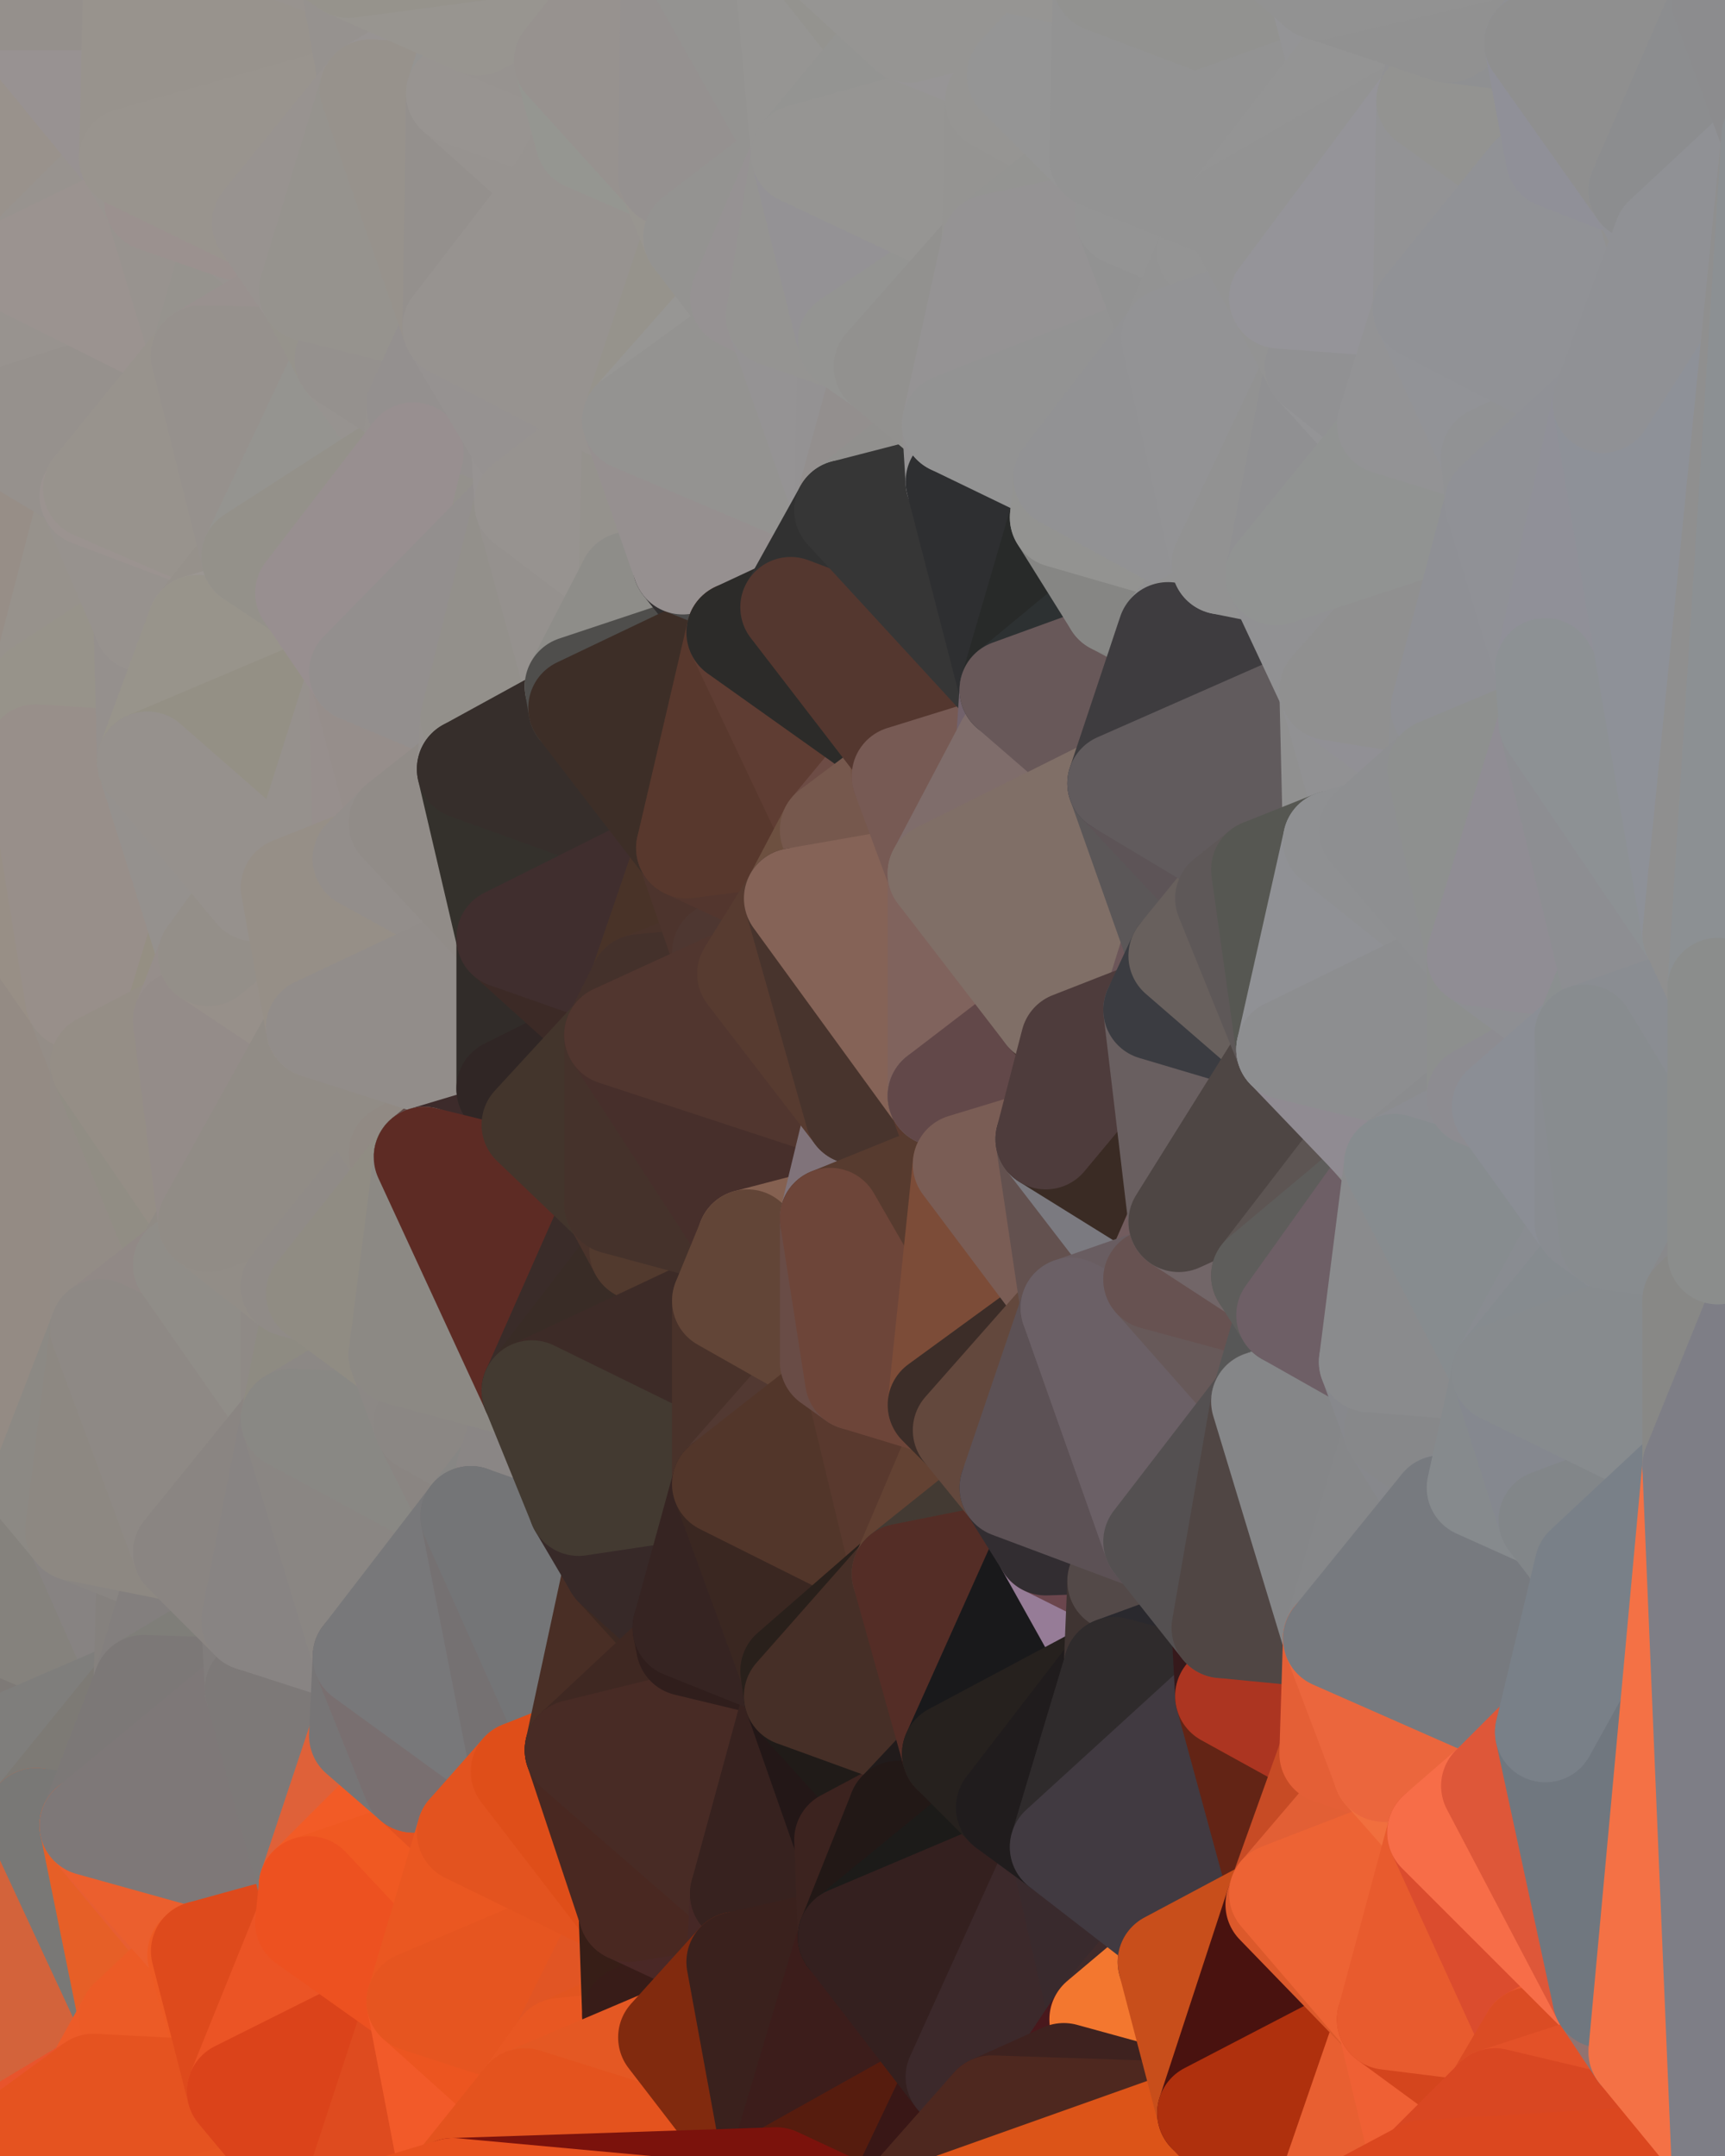 <?xml version="1.0" standalone="yes"?>
<svg width="480" height="600" xmlns="http://www.w3.org/2000/svg" version="1.1" ><polygon points="-34,148 -34,518 -18,222" fill="rgba(146, 137, 130, 1)" stroke="rgba(146, 137, 130, 1)" stroke-width="28" stroke-linejoin="round"/>
		<polygon points="-34,518 -18,444 -18,222" fill="rgba(140, 133, 123, 1)" stroke="rgba(140, 133, 123, 1)" stroke-width="28" stroke-linejoin="round"/>
		<polygon points="-19,204 -34,148 -18,222" fill="rgba(150, 142, 131, 1)" stroke="rgba(150, 142, 131, 1)" stroke-width="28" stroke-linejoin="round"/>
		<polygon points="-34,518 -19,500 -18,444" fill="rgba(124, 119, 115, 1)" stroke="rgba(124, 119, 115, 1)" stroke-width="28" stroke-linejoin="round"/>
		<polygon points="-4,118 -34,148 -3,130" fill="rgba(151, 145, 133, 1)" stroke="rgba(151, 145, 133, 1)" stroke-width="28" stroke-linejoin="round"/>
		<polygon points="-3,574 -34,518 0,599" fill="rgba(224, 88, 38, 1)" stroke="rgba(224, 88, 38, 1)" stroke-width="28" stroke-linejoin="round"/>
		<polygon points="-18,444 -19,500 -4,488" fill="rgba(124, 121, 116, 1)" stroke="rgba(124, 121, 116, 1)" stroke-width="28" stroke-linejoin="round"/>
		<polygon points="-34,148 -4,118 6,74" fill="rgba(149, 145, 133, 1)" stroke="rgba(149, 145, 133, 1)" stroke-width="28" stroke-linejoin="round"/>
		<polygon points="0,0 -34,148 6,74" fill="rgba(150, 144, 132, 1)" stroke="rgba(150, 144, 132, 1)" stroke-width="28" stroke-linejoin="round"/>
		<polygon points="-3,574 0,599 6,592" fill="rgba(227, 80, 37, 1)" stroke="rgba(227, 80, 37, 1)" stroke-width="28" stroke-linejoin="round"/>
		<polygon points="-4,488 -19,500 10,506" fill="rgba(122, 119, 114, 1)" stroke="rgba(122, 119, 114, 1)" stroke-width="28" stroke-linejoin="round"/>
		<polygon points="-19,204 -18,222 10,210" fill="rgba(152, 142, 132, 1)" stroke="rgba(152, 142, 132, 1)" stroke-width="28" stroke-linejoin="round"/>
		<polygon points="-19,204 10,210 11,192" fill="rgba(150, 143, 133, 1)" stroke="rgba(150, 143, 133, 1)" stroke-width="28" stroke-linejoin="round"/>
		<polygon points="-34,148 -19,204 11,192" fill="rgba(150, 142, 131, 1)" stroke="rgba(150, 142, 131, 1)" stroke-width="28" stroke-linejoin="round"/>
		<polygon points="-19,500 -34,518 10,506" fill="rgba(121, 116, 112, 1)" stroke="rgba(121, 116, 112, 1)" stroke-width="28" stroke-linejoin="round"/>
		<polygon points="11,414 -18,444 21,426" fill="rgba(138, 133, 127, 1)" stroke="rgba(138, 133, 127, 1)" stroke-width="28" stroke-linejoin="round"/>
		<polygon points="-3,574 6,592 26,580" fill="rgba(234, 88, 37, 1)" stroke="rgba(234, 88, 37, 1)" stroke-width="28" stroke-linejoin="round"/>
		<polygon points="-3,130 25,138 26,136" fill="rgba(154, 146, 143, 1)" stroke="rgba(154, 146, 143, 1)" stroke-width="28" stroke-linejoin="round"/>
		<polygon points="21,278 28,370 28,296" fill="rgba(148, 141, 133, 1)" stroke="rgba(148, 141, 133, 1)" stroke-width="28" stroke-linejoin="round"/>
		<polygon points="-18,444 11,414 28,370" fill="rgba(140, 135, 131, 1)" stroke="rgba(140, 135, 131, 1)" stroke-width="28" stroke-linejoin="round"/>
		<polygon points="21,278 -18,444 28,370" fill="rgba(143, 139, 128, 1)" stroke="rgba(143, 139, 128, 1)" stroke-width="28" stroke-linejoin="round"/>
		<polygon points="-4,118 -3,130 26,136" fill="rgba(152, 148, 136, 1)" stroke="rgba(152, 148, 136, 1)" stroke-width="28" stroke-linejoin="round"/>
		<polygon points="-3,130 11,192 25,138" fill="rgba(150, 145, 139, 1)" stroke="rgba(150, 145, 139, 1)" stroke-width="28" stroke-linejoin="round"/>
		<polygon points="-18,222 -18,444 21,278" fill="rgba(148, 139, 132, 1)" stroke="rgba(148, 139, 132, 1)" stroke-width="28" stroke-linejoin="round"/>
		<polygon points="-3,130 -34,148 11,192" fill="rgba(151, 142, 135, 1)" stroke="rgba(151, 142, 135, 1)" stroke-width="28" stroke-linejoin="round"/>
		<polygon points="-34,518 -3,574 10,506" fill="rgba(117, 113, 104, 1)" stroke="rgba(117, 113, 104, 1)" stroke-width="28" stroke-linejoin="round"/>
		<polygon points="0,0 6,74 36,44" fill="rgba(153, 146, 140, 1)" stroke="rgba(153, 146, 140, 1)" stroke-width="28" stroke-linejoin="round"/>
		<polygon points="-3,574 26,580 36,562" fill="rgba(232, 88, 38, 1)" stroke="rgba(232, 88, 38, 1)" stroke-width="28" stroke-linejoin="round"/>
		<polygon points="-18,444 -4,488 40,469" fill="rgba(126, 122, 119, 1)" stroke="rgba(126, 122, 119, 1)" stroke-width="28" stroke-linejoin="round"/>
		<polygon points="21,426 -18,444 40,469" fill="rgba(133, 130, 125, 1)" stroke="rgba(133, 130, 125, 1)" stroke-width="28" stroke-linejoin="round"/>
		<polygon points="25,138 11,192 40,173" fill="rgba(151, 146, 140, 1)" stroke="rgba(151, 146, 140, 1)" stroke-width="28" stroke-linejoin="round"/>
		<polygon points="36,44 6,74 43,56" fill="rgba(152, 147, 143, 1)" stroke="rgba(152, 147, 143, 1)" stroke-width="28" stroke-linejoin="round"/>
		<polygon points="11,192 10,210 41,212" fill="rgba(150, 145, 141, 1)" stroke="rgba(150, 145, 141, 1)" stroke-width="28" stroke-linejoin="round"/>
		<polygon points="21,426 40,469 41,434" fill="rgba(135, 131, 130, 1)" stroke="rgba(135, 131, 130, 1)" stroke-width="28" stroke-linejoin="round"/>
		<polygon points="-4,488 10,506 40,469" fill="rgba(127, 126, 124, 1)" stroke="rgba(127, 126, 124, 1)" stroke-width="28" stroke-linejoin="round"/>
		<polygon points="10,506 25,508 40,469" fill="rgba(125, 122, 117, 1)" stroke="rgba(125, 122, 117, 1)" stroke-width="28" stroke-linejoin="round"/>
		<polygon points="0,0 36,44 37,0" fill="rgba(152, 146, 146, 1)" stroke="rgba(152, 146, 146, 1)" stroke-width="28" stroke-linejoin="round"/>
		<polygon points="10,506 -3,574 36,562" fill="rgba(211, 99, 59, 1)" stroke="rgba(211, 99, 59, 1)" stroke-width="28" stroke-linejoin="round"/>
		<polygon points="25,508 10,506 36,562" fill="rgba(121, 120, 118, 1)" stroke="rgba(121, 120, 118, 1)" stroke-width="28" stroke-linejoin="round"/>
		<polygon points="10,210 -18,222 21,278" fill="rgba(152, 143, 134, 1)" stroke="rgba(152, 143, 134, 1)" stroke-width="28" stroke-linejoin="round"/>
		<polygon points="21,278 28,296 51,284" fill="rgba(148, 141, 135, 1)" stroke="rgba(148, 141, 135, 1)" stroke-width="28" stroke-linejoin="round"/>
		<polygon points="40,173 11,192 41,212" fill="rgba(151, 147, 138, 1)" stroke="rgba(151, 147, 138, 1)" stroke-width="28" stroke-linejoin="round"/>
		<polygon points="6,74 -4,118 56,99" fill="rgba(152, 147, 143, 1)" stroke="rgba(152, 147, 143, 1)" stroke-width="28" stroke-linejoin="round"/>
		<polygon points="-4,118 26,136 56,99" fill="rgba(150, 145, 141, 1)" stroke="rgba(150, 145, 141, 1)" stroke-width="28" stroke-linejoin="round"/>
		<polygon points="25,508 36,562 55,544" fill="rgba(230, 95, 39, 1)" stroke="rgba(230, 95, 39, 1)" stroke-width="28" stroke-linejoin="round"/>
		<polygon points="28,296 28,370 51,352" fill="rgba(147, 140, 134, 1)" stroke="rgba(147, 140, 134, 1)" stroke-width="28" stroke-linejoin="round"/>
		<polygon points="41,212 21,278 58,266" fill="rgba(151, 144, 136, 1)" stroke="rgba(151, 144, 136, 1)" stroke-width="28" stroke-linejoin="round"/>
		<polygon points="21,278 51,284 58,266" fill="rgba(149, 143, 131, 1)" stroke="rgba(149, 143, 131, 1)" stroke-width="28" stroke-linejoin="round"/>
		<polygon points="28,296 51,352 58,340" fill="rgba(145, 141, 132, 1)" stroke="rgba(145, 141, 132, 1)" stroke-width="28" stroke-linejoin="round"/>
		<polygon points="43,56 6,74 56,99" fill="rgba(155, 147, 144, 1)" stroke="rgba(155, 147, 144, 1)" stroke-width="28" stroke-linejoin="round"/>
		<polygon points="25,508 55,544 56,543" fill="rgba(231, 94, 50, 1)" stroke="rgba(231, 94, 50, 1)" stroke-width="28" stroke-linejoin="round"/>
		<polygon points="10,210 21,278 41,212" fill="rgba(152, 143, 138, 1)" stroke="rgba(152, 143, 138, 1)" stroke-width="28" stroke-linejoin="round"/>
		<polygon points="36,562 26,580 66,582" fill="rgba(237, 91, 40, 1)" stroke="rgba(237, 91, 40, 1)" stroke-width="28" stroke-linejoin="round"/>
		<polygon points="40,173 41,212 55,174" fill="rgba(149, 144, 141, 1)" stroke="rgba(149, 144, 141, 1)" stroke-width="28" stroke-linejoin="round"/>
		<polygon points="41,434 40,469 51,432" fill="rgba(133, 129, 126, 1)" stroke="rgba(133, 129, 126, 1)" stroke-width="28" stroke-linejoin="round"/>
		<polygon points="21,426 41,434 51,432" fill="rgba(137, 133, 130, 1)" stroke="rgba(137, 133, 130, 1)" stroke-width="28" stroke-linejoin="round"/>
		<polygon points="51,432 40,469 70,451" fill="rgba(131, 127, 126, 1)" stroke="rgba(131, 127, 126, 1)" stroke-width="28" stroke-linejoin="round"/>
		<polygon points="40,173 55,174 70,155" fill="rgba(153, 148, 144, 1)" stroke="rgba(153, 148, 144, 1)" stroke-width="28" stroke-linejoin="round"/>
		<polygon points="25,138 40,173 70,155" fill="rgba(151, 146, 142, 1)" stroke="rgba(151, 146, 142, 1)" stroke-width="28" stroke-linejoin="round"/>
		<polygon points="43,56 56,99 66,64" fill="rgba(152, 147, 143, 1)" stroke="rgba(152, 147, 143, 1)" stroke-width="28" stroke-linejoin="round"/>
		<polygon points="41,212 58,266 71,248" fill="rgba(149, 145, 142, 1)" stroke="rgba(149, 145, 142, 1)" stroke-width="28" stroke-linejoin="round"/>
		<polygon points="26,136 25,138 70,155" fill="rgba(155, 147, 144, 1)" stroke="rgba(155, 147, 144, 1)" stroke-width="28" stroke-linejoin="round"/>
		<polygon points="0,0 37,0 67,-29" fill="rgba(149, 144, 140, 1)" stroke="rgba(149, 144, 140, 1)" stroke-width="28" stroke-linejoin="round"/>
		<polygon points="11,414 21,426 28,370" fill="rgba(140, 137, 132, 1)" stroke="rgba(140, 137, 132, 1)" stroke-width="28" stroke-linejoin="round"/>
		<polygon points="70,451 40,469 71,470" fill="rgba(127, 126, 121, 1)" stroke="rgba(127, 126, 121, 1)" stroke-width="28" stroke-linejoin="round"/>
		<polygon points="55,544 36,562 66,582" fill="rgba(236, 91, 38, 1)" stroke="rgba(236, 91, 38, 1)" stroke-width="28" stroke-linejoin="round"/>
		<polygon points="51,284 28,296 58,340" fill="rgba(149, 142, 134, 1)" stroke="rgba(149, 142, 134, 1)" stroke-width="28" stroke-linejoin="round"/>
		<polygon points="28,370 21,426 51,432" fill="rgba(141, 136, 130, 1)" stroke="rgba(141, 136, 130, 1)" stroke-width="28" stroke-linejoin="round"/>
		<polygon points="58,340 51,352 81,358" fill="rgba(144, 139, 133, 1)" stroke="rgba(144, 139, 133, 1)" stroke-width="28" stroke-linejoin="round"/>
		<polygon points="51,352 28,370 81,395" fill="rgba(145, 137, 134, 1)" stroke="rgba(145, 137, 134, 1)" stroke-width="28" stroke-linejoin="round"/>
		<polygon points="28,370 51,432 81,395" fill="rgba(142, 137, 133, 1)" stroke="rgba(142, 137, 133, 1)" stroke-width="28" stroke-linejoin="round"/>
		<polygon points="56,99 26,136 70,155" fill="rgba(152, 147, 141, 1)" stroke="rgba(152, 147, 141, 1)" stroke-width="28" stroke-linejoin="round"/>
		<polygon points="56,543 85,535 86,525" fill="rgba(230, 83, 31, 1)" stroke="rgba(230, 83, 31, 1)" stroke-width="28" stroke-linejoin="round"/>
		<polygon points="66,64 56,99 86,81" fill="rgba(150, 147, 142, 1)" stroke="rgba(150, 147, 142, 1)" stroke-width="28" stroke-linejoin="round"/>
		<polygon points="73,62 66,64 86,81" fill="rgba(152, 147, 144, 1)" stroke="rgba(152, 147, 144, 1)" stroke-width="28" stroke-linejoin="round"/>
		<polygon points="70,155 55,174 85,165" fill="rgba(150, 145, 139, 1)" stroke="rgba(150, 145, 139, 1)" stroke-width="28" stroke-linejoin="round"/>
		<polygon points="40,469 25,508 71,470" fill="rgba(124, 120, 119, 1)" stroke="rgba(124, 120, 119, 1)" stroke-width="28" stroke-linejoin="round"/>
		<polygon points="58,266 51,284 88,286" fill="rgba(150, 142, 139, 1)" stroke="rgba(150, 142, 139, 1)" stroke-width="28" stroke-linejoin="round"/>
		<polygon points="25,508 56,543 86,525" fill="rgba(235, 95, 46, 1)" stroke="rgba(235, 95, 46, 1)" stroke-width="28" stroke-linejoin="round"/>
		<polygon points="71,470 25,508 86,525" fill="rgba(126, 120, 120, 1)" stroke="rgba(126, 120, 120, 1)" stroke-width="28" stroke-linejoin="round"/>
		<polygon points="51,352 81,395 81,358" fill="rgba(144, 141, 136, 1)" stroke="rgba(144, 141, 136, 1)" stroke-width="28" stroke-linejoin="round"/>
		<polygon points="36,44 43,56 73,62" fill="rgba(153, 148, 144, 1)" stroke="rgba(153, 148, 144, 1)" stroke-width="28" stroke-linejoin="round"/>
		<polygon points="43,56 66,64 73,62" fill="rgba(155, 145, 143, 1)" stroke="rgba(155, 145, 143, 1)" stroke-width="28" stroke-linejoin="round"/>
		<polygon points="56,543 55,544 66,582" fill="rgba(237, 90, 36, 1)" stroke="rgba(237, 90, 36, 1)" stroke-width="28" stroke-linejoin="round"/>
		<polygon points="6,592 0,599 26,580" fill="rgba(232, 84, 44, 1)" stroke="rgba(232, 84, 44, 1)" stroke-width="28" stroke-linejoin="round"/>
		<polygon points="86,81 56,99 96,100" fill="rgba(153, 145, 143, 1)" stroke="rgba(153, 145, 143, 1)" stroke-width="28" stroke-linejoin="round"/>
		<polygon points="67,-29 37,0 97,-9" fill="rgba(152, 147, 143, 1)" stroke="rgba(152, 147, 143, 1)" stroke-width="28" stroke-linejoin="round"/>
		<polygon points="66,582 0,599 96,618" fill="rgba(230, 85, 32, 1)" stroke="rgba(230, 85, 32, 1)" stroke-width="28" stroke-linejoin="round"/>
		<polygon points="81,358 81,395 88,360" fill="rgba(143, 138, 134, 1)" stroke="rgba(143, 138, 134, 1)" stroke-width="28" stroke-linejoin="round"/>
		<polygon points="51,284 58,340 88,286" fill="rgba(148, 140, 137, 1)" stroke="rgba(148, 140, 137, 1)" stroke-width="28" stroke-linejoin="round"/>
		<polygon points="81,247 58,266 88,286" fill="rgba(151, 144, 138, 1)" stroke="rgba(151, 144, 138, 1)" stroke-width="28" stroke-linejoin="round"/>
		<polygon points="71,248 58,266 81,247" fill="rgba(148, 143, 137, 1)" stroke="rgba(148, 143, 137, 1)" stroke-width="28" stroke-linejoin="round"/>
		<polygon points="26,580 0,599 66,582" fill="rgba(229, 83, 32, 1)" stroke="rgba(229, 83, 32, 1)" stroke-width="28" stroke-linejoin="round"/>
		<polygon points="85,165 55,174 100,187" fill="rgba(155, 150, 146, 1)" stroke="rgba(155, 150, 146, 1)" stroke-width="28" stroke-linejoin="round"/>
		<polygon points="70,451 71,470 101,461" fill="rgba(129, 125, 124, 1)" stroke="rgba(129, 125, 124, 1)" stroke-width="28" stroke-linejoin="round"/>
		<polygon points="56,543 66,582 85,535" fill="rgba(222, 74, 28, 1)" stroke="rgba(222, 74, 28, 1)" stroke-width="28" stroke-linejoin="round"/>
		<polygon points="97,-9 37,0 103,25" fill="rgba(152, 147, 143, 1)" stroke="rgba(152, 147, 143, 1)" stroke-width="28" stroke-linejoin="round"/>
		<polygon points="37,0 36,44 103,25" fill="rgba(152, 147, 141, 1)" stroke="rgba(152, 147, 141, 1)" stroke-width="28" stroke-linejoin="round"/>
		<polygon points="36,44 73,62 103,25" fill="rgba(153, 148, 142, 1)" stroke="rgba(153, 148, 142, 1)" stroke-width="28" stroke-linejoin="round"/>
		<polygon points="71,470 100,483 101,461" fill="rgba(130, 124, 124, 1)" stroke="rgba(130, 124, 124, 1)" stroke-width="28" stroke-linejoin="round"/>
		<polygon points="71,470 86,525 100,483" fill="rgba(125, 121, 120, 1)" stroke="rgba(125, 121, 120, 1)" stroke-width="28" stroke-linejoin="round"/>
		<polygon points="55,174 41,212 100,187" fill="rgba(152, 148, 139, 1)" stroke="rgba(152, 148, 139, 1)" stroke-width="28" stroke-linejoin="round"/>
		<polygon points="41,212 81,247 100,187" fill="rgba(148, 144, 133, 1)" stroke="rgba(148, 144, 133, 1)" stroke-width="28" stroke-linejoin="round"/>
		<polygon points="56,99 70,155 96,100" fill="rgba(150, 145, 141, 1)" stroke="rgba(150, 145, 141, 1)" stroke-width="28" stroke-linejoin="round"/>
		<polygon points="41,212 71,248 81,247" fill="rgba(150, 145, 141, 1)" stroke="rgba(150, 145, 141, 1)" stroke-width="28" stroke-linejoin="round"/>
		<polygon points="51,432 70,451 81,395" fill="rgba(138, 133, 130, 1)" stroke="rgba(138, 133, 130, 1)" stroke-width="28" stroke-linejoin="round"/>
		<polygon points="58,340 81,358 111,321" fill="rgba(146, 141, 135, 1)" stroke="rgba(146, 141, 135, 1)" stroke-width="28" stroke-linejoin="round"/>
		<polygon points="88,286 58,340 111,321" fill="rgba(145, 140, 134, 1)" stroke="rgba(145, 140, 134, 1)" stroke-width="28" stroke-linejoin="round"/>
		<polygon points="88,360 81,395 111,377" fill="rgba(142, 139, 130, 1)" stroke="rgba(142, 139, 130, 1)" stroke-width="28" stroke-linejoin="round"/>
		<polygon points="100,187 81,247 101,239" fill="rgba(150, 145, 141, 1)" stroke="rgba(150, 145, 141, 1)" stroke-width="28" stroke-linejoin="round"/>
		<polygon points="96,100 70,155 115,126" fill="rgba(149, 148, 144, 1)" stroke="rgba(149, 148, 144, 1)" stroke-width="28" stroke-linejoin="round"/>
		<polygon points="81,358 88,360 111,321" fill="rgba(144, 139, 135, 1)" stroke="rgba(144, 139, 135, 1)" stroke-width="28" stroke-linejoin="round"/>
		<polygon points="100,187 101,239 111,229" fill="rgba(151, 143, 141, 1)" stroke="rgba(151, 143, 141, 1)" stroke-width="28" stroke-linejoin="round"/>
		<polygon points="96,100 115,126 116,113" fill="rgba(151, 147, 144, 1)" stroke="rgba(151, 147, 144, 1)" stroke-width="28" stroke-linejoin="round"/>
		<polygon points="85,535 66,582 116,557" fill="rgba(235, 84, 37, 1)" stroke="rgba(235, 84, 37, 1)" stroke-width="28" stroke-linejoin="round"/>
		<polygon points="100,483 86,525 115,496" fill="rgba(223, 97, 57, 1)" stroke="rgba(223, 97, 57, 1)" stroke-width="28" stroke-linejoin="round"/>
		<polygon points="111,377 81,395 118,396" fill="rgba(140, 136, 133, 1)" stroke="rgba(140, 136, 133, 1)" stroke-width="28" stroke-linejoin="round"/>
		<polygon points="70,155 85,165 115,126" fill="rgba(148, 145, 138, 1)" stroke="rgba(148, 145, 138, 1)" stroke-width="28" stroke-linejoin="round"/>
		<polygon points="81,247 88,286 101,239" fill="rgba(150, 143, 135, 1)" stroke="rgba(150, 143, 135, 1)" stroke-width="28" stroke-linejoin="round"/>
		<polygon points="86,81 96,100 126,91" fill="rgba(150, 147, 140, 1)" stroke="rgba(150, 147, 140, 1)" stroke-width="28" stroke-linejoin="round"/>
		<polygon points="96,100 116,113 126,91" fill="rgba(149, 145, 142, 1)" stroke="rgba(149, 145, 142, 1)" stroke-width="28" stroke-linejoin="round"/>
		<polygon points="81,395 70,451 101,461" fill="rgba(136, 132, 131, 1)" stroke="rgba(136, 132, 131, 1)" stroke-width="28" stroke-linejoin="round"/>
		<polygon points="100,187 130,214 131,200" fill="rgba(151, 141, 140, 1)" stroke="rgba(151, 141, 140, 1)" stroke-width="28" stroke-linejoin="round"/>
		<polygon points="81,395 101,461 131,422" fill="rgba(138, 134, 131, 1)" stroke="rgba(138, 134, 131, 1)" stroke-width="28" stroke-linejoin="round"/>
		<polygon points="118,396 81,395 131,422" fill="rgba(137, 136, 132, 1)" stroke="rgba(137, 136, 132, 1)" stroke-width="28" stroke-linejoin="round"/>
		<polygon points="115,496 86,525 130,510" fill="rgba(242, 91, 38, 1)" stroke="rgba(242, 91, 38, 1)" stroke-width="28" stroke-linejoin="round"/>
		<polygon points="100,187 111,229 130,214" fill="rgba(150, 142, 139, 1)" stroke="rgba(150, 142, 139, 1)" stroke-width="28" stroke-linejoin="round"/>
		<polygon points="66,582 96,618 116,557" fill="rgba(219, 67, 26, 1)" stroke="rgba(219, 67, 26, 1)" stroke-width="28" stroke-linejoin="round"/>
		<polygon points="97,-9 103,25 133,7" fill="rgba(150, 146, 143, 1)" stroke="rgba(150, 146, 143, 1)" stroke-width="28" stroke-linejoin="round"/>
		<polygon points="103,25 127,26 133,7" fill="rgba(152, 148, 147, 1)" stroke="rgba(152, 148, 147, 1)" stroke-width="28" stroke-linejoin="round"/>
		<polygon points="86,525 116,557 130,510" fill="rgba(240, 89, 34, 1)" stroke="rgba(240, 89, 34, 1)" stroke-width="28" stroke-linejoin="round"/>
		<polygon points="116,557 96,618 126,609" fill="rgba(222, 75, 31, 1)" stroke="rgba(222, 75, 31, 1)" stroke-width="28" stroke-linejoin="round"/>
		<polygon points="111,321 88,360 118,322" fill="rgba(144, 139, 135, 1)" stroke="rgba(144, 139, 135, 1)" stroke-width="28" stroke-linejoin="round"/>
		<polygon points="86,525 85,535 116,557" fill="rgba(237, 81, 32, 1)" stroke="rgba(237, 81, 32, 1)" stroke-width="28" stroke-linejoin="round"/>
		<polygon points="73,62 86,81 103,25" fill="rgba(152, 147, 144, 1)" stroke="rgba(152, 147, 144, 1)" stroke-width="28" stroke-linejoin="round"/>
		<polygon points="118,396 131,422 141,409" fill="rgba(138, 133, 130, 1)" stroke="rgba(138, 133, 130, 1)" stroke-width="28" stroke-linejoin="round"/>
		<polygon points="88,286 111,321 141,303" fill="rgba(145, 140, 134, 1)" stroke="rgba(145, 140, 134, 1)" stroke-width="28" stroke-linejoin="round"/>
		<polygon points="111,321 118,322 141,303" fill="rgba(145, 138, 132, 1)" stroke="rgba(145, 138, 132, 1)" stroke-width="28" stroke-linejoin="round"/>
		<polygon points="101,239 88,286 141,261" fill="rgba(150, 143, 135, 1)" stroke="rgba(150, 143, 135, 1)" stroke-width="28" stroke-linejoin="round"/>
		<polygon points="111,229 101,239 141,261" fill="rgba(147, 142, 139, 1)" stroke="rgba(147, 142, 139, 1)" stroke-width="28" stroke-linejoin="round"/>
		<polygon points="88,360 111,377 118,322" fill="rgba(144, 140, 131, 1)" stroke="rgba(144, 140, 131, 1)" stroke-width="28" stroke-linejoin="round"/>
		<polygon points="115,496 130,510 145,493" fill="rgba(228, 82, 33, 1)" stroke="rgba(228, 82, 33, 1)" stroke-width="28" stroke-linejoin="round"/>
		<polygon points="116,113 115,126 145,123" fill="rgba(150, 146, 143, 1)" stroke="rgba(150, 146, 143, 1)" stroke-width="28" stroke-linejoin="round"/>
		<polygon points="101,461 100,483 115,496" fill="rgba(119, 117, 118, 1)" stroke="rgba(119, 117, 118, 1)" stroke-width="28" stroke-linejoin="round"/>
		<polygon points="145,123 115,126 146,140" fill="rgba(149, 146, 141, 1)" stroke="rgba(149, 146, 141, 1)" stroke-width="28" stroke-linejoin="round"/>
		<polygon points="116,557 126,609 146,584" fill="rgba(242, 90, 41, 1)" stroke="rgba(242, 90, 41, 1)" stroke-width="28" stroke-linejoin="round"/>
		<polygon points="103,25 86,81 126,91" fill="rgba(150, 147, 142, 1)" stroke="rgba(150, 147, 142, 1)" stroke-width="28" stroke-linejoin="round"/>
		<polygon points="141,303 118,322 148,313" fill="rgba(97, 76, 73, 1)" stroke="rgba(97, 76, 73, 1)" stroke-width="28" stroke-linejoin="round"/>
		<polygon points="111,377 118,396 148,387" fill="rgba(140, 136, 133, 1)" stroke="rgba(140, 136, 133, 1)" stroke-width="28" stroke-linejoin="round"/>
		<polygon points="118,396 141,409 148,387" fill="rgba(139, 135, 132, 1)" stroke="rgba(139, 135, 132, 1)" stroke-width="28" stroke-linejoin="round"/>
		<polygon points="115,126 100,187 146,140" fill="rgba(148, 145, 140, 1)" stroke="rgba(148, 145, 140, 1)" stroke-width="28" stroke-linejoin="round"/>
		<polygon points="101,461 115,496 145,493" fill="rgba(121, 111, 112, 1)" stroke="rgba(121, 111, 112, 1)" stroke-width="28" stroke-linejoin="round"/>
		<polygon points="126,91 116,113 145,123" fill="rgba(148, 144, 143, 1)" stroke="rgba(148, 144, 143, 1)" stroke-width="28" stroke-linejoin="round"/>
		<polygon points="141,261 88,286 141,303" fill="rgba(146, 141, 138, 1)" stroke="rgba(146, 141, 138, 1)" stroke-width="28" stroke-linejoin="round"/>
		<polygon points="103,25 126,91 127,26" fill="rgba(151, 146, 140, 1)" stroke="rgba(151, 146, 140, 1)" stroke-width="28" stroke-linejoin="round"/>
		<polygon points="85,165 100,187 115,126" fill="rgba(152, 143, 144, 1)" stroke="rgba(152, 143, 144, 1)" stroke-width="28" stroke-linejoin="round"/>
		<polygon points="116,557 146,584 156,570" fill="rgba(236, 85, 32, 1)" stroke="rgba(236, 85, 32, 1)" stroke-width="28" stroke-linejoin="round"/>
		<polygon points="127,26 126,91 156,52" fill="rgba(148, 144, 141, 1)" stroke="rgba(148, 144, 141, 1)" stroke-width="28" stroke-linejoin="round"/>
		<polygon points="133,7 127,26 157,17" fill="rgba(149, 148, 146, 1)" stroke="rgba(149, 148, 146, 1)" stroke-width="28" stroke-linejoin="round"/>
		<polygon points="100,187 131,200 146,140" fill="rgba(147, 143, 142, 1)" stroke="rgba(147, 143, 142, 1)" stroke-width="28" stroke-linejoin="round"/>
		<polygon points="130,214 111,229 141,261" fill="rgba(145, 140, 136, 1)" stroke="rgba(145, 140, 136, 1)" stroke-width="28" stroke-linejoin="round"/>
		<polygon points="141,409 131,422 161,419" fill="rgba(135, 134, 132, 1)" stroke="rgba(135, 134, 132, 1)" stroke-width="28" stroke-linejoin="round"/>
		<polygon points="160,191 131,200 161,197" fill="rgba(147, 143, 140, 1)" stroke="rgba(147, 143, 140, 1)" stroke-width="28" stroke-linejoin="round"/>
		<polygon points="127,26 156,52 163,39" fill="rgba(151, 147, 144, 1)" stroke="rgba(151, 147, 144, 1)" stroke-width="28" stroke-linejoin="round"/>
		<polygon points="157,17 127,26 163,39" fill="rgba(152, 148, 145, 1)" stroke="rgba(152, 148, 145, 1)" stroke-width="28" stroke-linejoin="round"/>
		<polygon points="131,200 130,214 161,197" fill="rgba(148, 144, 141, 1)" stroke="rgba(148, 144, 141, 1)" stroke-width="28" stroke-linejoin="round"/>
		<polygon points="146,140 131,200 160,191" fill="rgba(147, 144, 139, 1)" stroke="rgba(147, 144, 139, 1)" stroke-width="28" stroke-linejoin="round"/>
		<polygon points="148,313 118,322 171,335" fill="rgba(61, 43, 43, 1)" stroke="rgba(61, 43, 43, 1)" stroke-width="28" stroke-linejoin="round"/>
		<polygon points="161,419 131,422 171,436" fill="rgba(123, 123, 123, 1)" stroke="rgba(123, 123, 123, 1)" stroke-width="28" stroke-linejoin="round"/>
		<polygon points="141,261 141,303 171,288" fill="rgba(49, 44, 41, 1)" stroke="rgba(49, 44, 41, 1)" stroke-width="28" stroke-linejoin="round"/>
		<polygon points="141,303 148,313 171,288" fill="rgba(48, 38, 37, 1)" stroke="rgba(48, 38, 37, 1)" stroke-width="28" stroke-linejoin="round"/>
		<polygon points="148,387 141,409 161,419" fill="rgba(138, 134, 133, 1)" stroke="rgba(138, 134, 133, 1)" stroke-width="28" stroke-linejoin="round"/>
		<polygon points="118,322 111,377 148,387" fill="rgba(140, 137, 132, 1)" stroke="rgba(140, 137, 132, 1)" stroke-width="28" stroke-linejoin="round"/>
		<polygon points="131,422 101,461 145,493" fill="rgba(120, 120, 122, 1)" stroke="rgba(120, 120, 122, 1)" stroke-width="28" stroke-linejoin="round"/>
		<polygon points="130,510 116,557 175,532" fill="rgba(234, 87, 33, 1)" stroke="rgba(234, 87, 33, 1)" stroke-width="28" stroke-linejoin="round"/>
		<polygon points="146,140 160,191 175,162" fill="rgba(149, 145, 142, 1)" stroke="rgba(149, 145, 142, 1)" stroke-width="28" stroke-linejoin="round"/>
		<polygon points="118,322 148,387 171,335" fill="rgba(93, 43, 36, 1)" stroke="rgba(93, 43, 36, 1)" stroke-width="28" stroke-linejoin="round"/>
		<polygon points="131,422 145,493 160,487" fill="rgba(117, 113, 114, 1)" stroke="rgba(117, 113, 114, 1)" stroke-width="28" stroke-linejoin="round"/>
		<polygon points="116,557 156,570 175,532" fill="rgba(230, 85, 32, 1)" stroke="rgba(230, 85, 32, 1)" stroke-width="28" stroke-linejoin="round"/>
		<polygon points="131,422 160,487 171,436" fill="rgba(116, 117, 119, 1)" stroke="rgba(116, 117, 119, 1)" stroke-width="28" stroke-linejoin="round"/>
		<polygon points="171,335 148,387 178,348" fill="rgba(58, 44, 41, 1)" stroke="rgba(58, 44, 41, 1)" stroke-width="28" stroke-linejoin="round"/>
		<polygon points="141,261 171,288 178,274" fill="rgba(60, 42, 38, 1)" stroke="rgba(60, 42, 38, 1)" stroke-width="28" stroke-linejoin="round"/>
		<polygon points="145,123 146,140 176,117" fill="rgba(151, 147, 146, 1)" stroke="rgba(151, 147, 146, 1)" stroke-width="28" stroke-linejoin="round"/>
		<polygon points="126,91 145,123 176,117" fill="rgba(150, 146, 145, 1)" stroke="rgba(150, 146, 145, 1)" stroke-width="28" stroke-linejoin="round"/>
		<polygon points="175,532 156,570 176,561" fill="rgba(225, 85, 36, 1)" stroke="rgba(225, 85, 36, 1)" stroke-width="28" stroke-linejoin="round"/>
		<polygon points="145,493 130,510 175,532" fill="rgba(227, 83, 31, 1)" stroke="rgba(227, 83, 31, 1)" stroke-width="28" stroke-linejoin="round"/>
		<polygon points="160,487 145,493 175,532" fill="rgba(223, 78, 25, 1)" stroke="rgba(223, 78, 25, 1)" stroke-width="28" stroke-linejoin="round"/>
		<polygon points="163,39 156,52 186,49" fill="rgba(151, 147, 144, 1)" stroke="rgba(151, 147, 144, 1)" stroke-width="28" stroke-linejoin="round"/>
		<polygon points="133,7 157,17 187,-21" fill="rgba(151, 147, 144, 1)" stroke="rgba(151, 147, 144, 1)" stroke-width="28" stroke-linejoin="round"/>
		<polygon points="176,561 156,570 186,567" fill="rgba(226, 85, 32, 1)" stroke="rgba(226, 85, 32, 1)" stroke-width="28" stroke-linejoin="round"/>
		<polygon points="171,436 160,487 191,458" fill="rgba(73, 46, 37, 1)" stroke="rgba(73, 46, 37, 1)" stroke-width="28" stroke-linejoin="round"/>
		<polygon points="190,453 171,436 191,458" fill="rgba(61, 41, 34, 1)" stroke="rgba(61, 41, 34, 1)" stroke-width="28" stroke-linejoin="round"/>
		<polygon points="130,214 141,261 191,236" fill="rgba(52, 49, 44, 1)" stroke="rgba(52, 49, 44, 1)" stroke-width="28" stroke-linejoin="round"/>
		<polygon points="161,197 130,214 191,236" fill="rgba(54, 46, 43, 1)" stroke="rgba(54, 46, 43, 1)" stroke-width="28" stroke-linejoin="round"/>
		<polygon points="146,140 175,162 176,117" fill="rgba(151, 147, 144, 1)" stroke="rgba(151, 147, 144, 1)" stroke-width="28" stroke-linejoin="round"/>
		<polygon points="156,52 176,117 193,66" fill="rgba(147, 146, 142, 1)" stroke="rgba(147, 146, 142, 1)" stroke-width="28" stroke-linejoin="round"/>
		<polygon points="186,49 156,52 193,66" fill="rgba(151, 147, 144, 1)" stroke="rgba(151, 147, 144, 1)" stroke-width="28" stroke-linejoin="round"/>
		<polygon points="141,261 178,274 191,236" fill="rgba(64, 46, 46, 1)" stroke="rgba(64, 46, 46, 1)" stroke-width="28" stroke-linejoin="round"/>
		<polygon points="176,117 175,162 190,157" fill="rgba(149, 146, 141, 1)" stroke="rgba(149, 146, 141, 1)" stroke-width="28" stroke-linejoin="round"/>
		<polygon points="97,-9 133,7 187,-21" fill="rgba(152, 149, 144, 1)" stroke="rgba(152, 149, 144, 1)" stroke-width="28" stroke-linejoin="round"/>
		<polygon points="156,52 126,91 176,117" fill="rgba(151, 147, 144, 1)" stroke="rgba(151, 147, 144, 1)" stroke-width="28" stroke-linejoin="round"/>
		<polygon points="171,288 148,313 171,335" fill="rgba(67, 53, 44, 1)" stroke="rgba(67, 53, 44, 1)" stroke-width="28" stroke-linejoin="round"/>
		<polygon points="191,236 178,274 201,265" fill="rgba(73, 51, 40, 1)" stroke="rgba(73, 51, 40, 1)" stroke-width="28" stroke-linejoin="round"/>
		<polygon points="161,419 171,436 201,413" fill="rgba(55, 41, 40, 1)" stroke="rgba(55, 41, 40, 1)" stroke-width="28" stroke-linejoin="round"/>
		<polygon points="156,570 146,584 186,567" fill="rgba(232, 87, 34, 1)" stroke="rgba(232, 87, 34, 1)" stroke-width="28" stroke-linejoin="round"/>
		<polygon points="190,157 175,162 205,176" fill="rgba(145, 141, 140, 1)" stroke="rgba(145, 141, 140, 1)" stroke-width="28" stroke-linejoin="round"/>
		<polygon points="175,532 176,561 205,546" fill="rgba(55, 30, 23, 1)" stroke="rgba(55, 30, 23, 1)" stroke-width="28" stroke-linejoin="round"/>
		<polygon points="176,561 186,567 205,546" fill="rgba(56, 28, 24, 1)" stroke="rgba(56, 28, 24, 1)" stroke-width="28" stroke-linejoin="round"/>
		<polygon points="178,348 148,387 201,362" fill="rgba(57, 44, 38, 1)" stroke="rgba(57, 44, 38, 1)" stroke-width="28" stroke-linejoin="round"/>
		<polygon points="193,66 176,117 206,83" fill="rgba(150, 147, 140, 1)" stroke="rgba(150, 147, 140, 1)" stroke-width="28" stroke-linejoin="round"/>
		<polygon points="175,162 160,191 205,176" fill="rgba(142, 141, 137, 1)" stroke="rgba(142, 141, 137, 1)" stroke-width="28" stroke-linejoin="round"/>
		<polygon points="201,265 178,274 208,271" fill="rgba(74, 51, 43, 1)" stroke="rgba(74, 51, 43, 1)" stroke-width="28" stroke-linejoin="round"/>
		<polygon points="171,335 178,348 208,345" fill="rgba(74, 51, 43, 1)" stroke="rgba(74, 51, 43, 1)" stroke-width="28" stroke-linejoin="round"/>
		<polygon points="178,348 201,362 208,345" fill="rgba(82, 58, 46, 1)" stroke="rgba(82, 58, 46, 1)" stroke-width="28" stroke-linejoin="round"/>
		<polygon points="175,532 205,546 206,527" fill="rgba(74, 40, 38, 1)" stroke="rgba(74, 40, 38, 1)" stroke-width="28" stroke-linejoin="round"/>
		<polygon points="160,191 161,197 205,176" fill="rgba(79, 78, 76, 1)" stroke="rgba(79, 78, 76, 1)" stroke-width="28" stroke-linejoin="round"/>
		<polygon points="148,387 201,413 201,362" fill="rgba(61, 43, 39, 1)" stroke="rgba(61, 43, 39, 1)" stroke-width="28" stroke-linejoin="round"/>
		<polygon points="171,436 190,453 201,413" fill="rgba(55, 41, 40, 1)" stroke="rgba(55, 41, 40, 1)" stroke-width="28" stroke-linejoin="round"/>
		<polygon points="148,387 161,419 201,413" fill="rgba(67, 58, 49, 1)" stroke="rgba(67, 58, 49, 1)" stroke-width="28" stroke-linejoin="round"/>
		<polygon points="157,17 163,39 186,49" fill="rgba(149, 150, 145, 1)" stroke="rgba(149, 150, 145, 1)" stroke-width="28" stroke-linejoin="round"/>
		<polygon points="186,567 146,584 216,606" fill="rgba(228, 88, 35, 1)" stroke="rgba(228, 88, 35, 1)" stroke-width="28" stroke-linejoin="round"/>
		<polygon points="146,584 126,609 216,606" fill="rgba(228, 83, 30, 1)" stroke="rgba(228, 83, 30, 1)" stroke-width="28" stroke-linejoin="round"/>
		<polygon points="178,274 171,288 208,271" fill="rgba(68, 49, 43, 1)" stroke="rgba(68, 49, 43, 1)" stroke-width="28" stroke-linejoin="round"/>
		<polygon points="160,487 175,532 206,527" fill="rgba(73, 40, 33, 1)" stroke="rgba(73, 40, 33, 1)" stroke-width="28" stroke-linejoin="round"/>
		<polygon points="220,465 191,458 221,472" fill="rgba(47, 29, 25, 1)" stroke="rgba(47, 29, 25, 1)" stroke-width="28" stroke-linejoin="round"/>
		<polygon points="191,236 201,265 221,250" fill="rgba(77, 52, 45, 1)" stroke="rgba(77, 52, 45, 1)" stroke-width="28" stroke-linejoin="round"/>
		<polygon points="67,-29 97,-9 187,-21" fill="rgba(150, 147, 140, 1)" stroke="rgba(150, 147, 140, 1)" stroke-width="28" stroke-linejoin="round"/>
		<polygon points="186,49 193,66 223,43" fill="rgba(152, 149, 144, 1)" stroke="rgba(152, 149, 144, 1)" stroke-width="28" stroke-linejoin="round"/>
		<polygon points="191,458 160,487 221,472" fill="rgba(63, 40, 34, 1)" stroke="rgba(63, 40, 34, 1)" stroke-width="28" stroke-linejoin="round"/>
		<polygon points="160,487 206,527 221,472" fill="rgba(72, 43, 37, 1)" stroke="rgba(72, 43, 37, 1)" stroke-width="28" stroke-linejoin="round"/>
		<polygon points="201,265 208,271 221,250" fill="rgba(78, 55, 49, 1)" stroke="rgba(78, 55, 49, 1)" stroke-width="28" stroke-linejoin="round"/>
		<polygon points="190,453 191,458 220,465" fill="rgba(48, 30, 28, 1)" stroke="rgba(48, 30, 28, 1)" stroke-width="28" stroke-linejoin="round"/>
		<polygon points="190,157 205,176 220,169" fill="rgba(49, 47, 48, 1)" stroke="rgba(49, 47, 48, 1)" stroke-width="28" stroke-linejoin="round"/>
		<polygon points="206,83 176,117 216,88" fill="rgba(151, 150, 148, 1)" stroke="rgba(151, 150, 148, 1)" stroke-width="28" stroke-linejoin="round"/>
		<polygon points="161,197 191,236 205,176" fill="rgba(61, 46, 39, 1)" stroke="rgba(61, 46, 39, 1)" stroke-width="28" stroke-linejoin="round"/>
		<polygon points="157,17 186,49 187,-21" fill="rgba(151, 146, 143, 1)" stroke="rgba(151, 146, 143, 1)" stroke-width="28" stroke-linejoin="round"/>
		<polygon points="191,236 221,250 231,231" fill="rgba(83, 54, 46, 1)" stroke="rgba(83, 54, 46, 1)" stroke-width="28" stroke-linejoin="round"/>
		<polygon points="201,362 201,413 231,379" fill="rgba(73, 50, 42, 1)" stroke="rgba(73, 50, 42, 1)" stroke-width="28" stroke-linejoin="round"/>
		<polygon points="171,288 171,335 208,345" fill="rgba(69, 50, 43, 1)" stroke="rgba(69, 50, 43, 1)" stroke-width="28" stroke-linejoin="round"/>
		<polygon points="190,157 220,169 235,142" fill="rgba(74, 74, 74, 1)" stroke="rgba(74, 74, 74, 1)" stroke-width="28" stroke-linejoin="round"/>
		<polygon points="206,527 205,546 236,539" fill="rgba(70, 40, 38, 1)" stroke="rgba(70, 40, 38, 1)" stroke-width="28" stroke-linejoin="round"/>
		<polygon points="176,117 190,157 235,142" fill="rgba(150, 144, 144, 1)" stroke="rgba(150, 144, 144, 1)" stroke-width="28" stroke-linejoin="round"/>
		<polygon points="187,-21 186,49 223,43" fill="rgba(149, 145, 144, 1)" stroke="rgba(149, 145, 144, 1)" stroke-width="28" stroke-linejoin="round"/>
		<polygon points="193,66 206,83 223,43" fill="rgba(148, 147, 145, 1)" stroke="rgba(148, 147, 145, 1)" stroke-width="28" stroke-linejoin="round"/>
		<polygon points="231,379 201,413 238,384" fill="rgba(82, 57, 50, 1)" stroke="rgba(82, 57, 50, 1)" stroke-width="28" stroke-linejoin="round"/>
		<polygon points="208,345 231,339 238,310" fill="rgba(91, 62, 54, 1)" stroke="rgba(91, 62, 54, 1)" stroke-width="28" stroke-linejoin="round"/>
		<polygon points="171,288 208,345 238,310" fill="rgba(71, 47, 43, 1)" stroke="rgba(71, 47, 43, 1)" stroke-width="28" stroke-linejoin="round"/>
		<polygon points="208,271 171,288 238,310" fill="rgba(81, 54, 47, 1)" stroke="rgba(81, 54, 47, 1)" stroke-width="28" stroke-linejoin="round"/>
		<polygon points="235,512 206,527 236,539" fill="rgba(54, 35, 31, 1)" stroke="rgba(54, 35, 31, 1)" stroke-width="28" stroke-linejoin="round"/>
		<polygon points="216,88 176,117 235,142" fill="rgba(148, 147, 145, 1)" stroke="rgba(148, 147, 145, 1)" stroke-width="28" stroke-linejoin="round"/>
		<polygon points="221,472 206,527 235,512" fill="rgba(55, 34, 31, 1)" stroke="rgba(55, 34, 31, 1)" stroke-width="28" stroke-linejoin="round"/>
		<polygon points="205,176 191,236 231,231" fill="rgba(88, 56, 45, 1)" stroke="rgba(88, 56, 45, 1)" stroke-width="28" stroke-linejoin="round"/>
		<polygon points="208,345 231,379 231,339" fill="rgba(133, 97, 81, 1)" stroke="rgba(133, 97, 81, 1)" stroke-width="28" stroke-linejoin="round"/>
		<polygon points="208,345 201,362 231,379" fill="rgba(98, 69, 55, 1)" stroke="rgba(98, 69, 55, 1)" stroke-width="28" stroke-linejoin="round"/>
		<polygon points="217,-24 187,-21 223,43" fill="rgba(148, 147, 145, 1)" stroke="rgba(148, 147, 145, 1)" stroke-width="28" stroke-linejoin="round"/>
		<polygon points="206,83 216,88 223,43" fill="rgba(150, 146, 147, 1)" stroke="rgba(150, 146, 147, 1)" stroke-width="28" stroke-linejoin="round"/>
		<polygon points="201,413 190,453 220,465" fill="rgba(54, 36, 34, 1)" stroke="rgba(54, 36, 34, 1)" stroke-width="28" stroke-linejoin="round"/>
		<polygon points="216,88 235,142 236,95" fill="rgba(149, 147, 148, 1)" stroke="rgba(149, 147, 148, 1)" stroke-width="28" stroke-linejoin="round"/>
		<polygon points="205,546 186,567 216,606" fill="rgba(129, 42, 14, 1)" stroke="rgba(129, 42, 14, 1)" stroke-width="28" stroke-linejoin="round"/>
		<polygon points="217,-24 223,43 247,14" fill="rgba(150, 149, 147, 1)" stroke="rgba(150, 149, 147, 1)" stroke-width="28" stroke-linejoin="round"/>
		<polygon points="205,176 231,231 250,208" fill="rgba(95, 61, 51, 1)" stroke="rgba(95, 61, 51, 1)" stroke-width="28" stroke-linejoin="round"/>
		<polygon points="250,208 231,231 251,216" fill="rgba(109, 76, 69, 1)" stroke="rgba(109, 76, 69, 1)" stroke-width="28" stroke-linejoin="round"/>
		<polygon points="201,413 220,465 251,438" fill="rgba(58, 39, 33, 1)" stroke="rgba(58, 39, 33, 1)" stroke-width="28" stroke-linejoin="round"/>
		<polygon points="220,169 205,176 250,208" fill="rgba(44, 43, 41, 1)" stroke="rgba(44, 43, 41, 1)" stroke-width="28" stroke-linejoin="round"/>
		<polygon points="236,95 235,142 246,102" fill="rgba(148, 146, 147, 1)" stroke="rgba(148, 146, 147, 1)" stroke-width="28" stroke-linejoin="round"/>
		<polygon points="217,-24 247,14 253,9" fill="rgba(148, 147, 143, 1)" stroke="rgba(148, 147, 143, 1)" stroke-width="28" stroke-linejoin="round"/>
		<polygon points="221,472 235,512 250,504" fill="rgba(35, 23, 23, 1)" stroke="rgba(35, 23, 23, 1)" stroke-width="28" stroke-linejoin="round"/>
		<polygon points="231,231 221,250 261,243" fill="rgba(109, 80, 64, 1)" stroke="rgba(109, 80, 64, 1)" stroke-width="28" stroke-linejoin="round"/>
		<polygon points="251,216 231,231 261,243" fill="rgba(118, 88, 77, 1)" stroke="rgba(118, 88, 77, 1)" stroke-width="28" stroke-linejoin="round"/>
		<polygon points="238,384 201,413 251,438" fill="rgba(82, 54, 42, 1)" stroke="rgba(82, 54, 42, 1)" stroke-width="28" stroke-linejoin="round"/>
		<polygon points="205,546 216,606 236,539" fill="rgba(58, 33, 29, 1)" stroke="rgba(58, 33, 29, 1)" stroke-width="28" stroke-linejoin="round"/>
		<polygon points="223,43 216,88 236,95" fill="rgba(149, 148, 146, 1)" stroke="rgba(149, 148, 146, 1)" stroke-width="28" stroke-linejoin="round"/>
		<polygon points="246,102 235,142 265,118" fill="rgba(147, 143, 142, 1)" stroke="rgba(147, 143, 142, 1)" stroke-width="28" stroke-linejoin="round"/>
		<polygon points="221,472 250,504 265,488" fill="rgba(32, 27, 24, 1)" stroke="rgba(32, 27, 24, 1)" stroke-width="28" stroke-linejoin="round"/>
		<polygon points="236,539 216,606 266,578" fill="rgba(60, 29, 27, 1)" stroke="rgba(60, 29, 27, 1)" stroke-width="28" stroke-linejoin="round"/>
		<polygon points="265,118 235,142 266,134" fill="rgba(145, 144, 142, 1)" stroke="rgba(145, 144, 142, 1)" stroke-width="28" stroke-linejoin="round"/>
		<polygon points="261,391 251,438 268,398" fill="rgba(69, 51, 41, 1)" stroke="rgba(69, 51, 41, 1)" stroke-width="28" stroke-linejoin="round"/>
		<polygon points="238,310 231,339 268,324" fill="rgba(128, 115, 122, 1)" stroke="rgba(128, 115, 122, 1)" stroke-width="28" stroke-linejoin="round"/>
		<polygon points="261,305 238,310 268,324" fill="rgba(87, 58, 52, 1)" stroke="rgba(87, 58, 52, 1)" stroke-width="28" stroke-linejoin="round"/>
		<polygon points="216,606 246,620 266,578" fill="rgba(86, 28, 14, 1)" stroke="rgba(86, 28, 14, 1)" stroke-width="28" stroke-linejoin="round"/>
		<polygon points="238,384 251,438 261,391" fill="rgba(89, 57, 46, 1)" stroke="rgba(89, 57, 46, 1)" stroke-width="28" stroke-linejoin="round"/>
		<polygon points="220,465 221,472 251,438" fill="rgba(41, 32, 27, 1)" stroke="rgba(41, 32, 27, 1)" stroke-width="28" stroke-linejoin="round"/>
		<polygon points="235,512 236,539 250,504" fill="rgba(60, 35, 31, 1)" stroke="rgba(60, 35, 31, 1)" stroke-width="28" stroke-linejoin="round"/>
		<polygon points="221,250 208,271 238,310" fill="rgba(87, 59, 48, 1)" stroke="rgba(87, 59, 48, 1)" stroke-width="28" stroke-linejoin="round"/>
		<polygon points="223,43 236,95 276,68" fill="rgba(148, 146, 149, 1)" stroke="rgba(148, 146, 149, 1)" stroke-width="28" stroke-linejoin="round"/>
		<polygon points="251,438 221,472 265,488" fill="rgba(70, 47, 39, 1)" stroke="rgba(70, 47, 39, 1)" stroke-width="28" stroke-linejoin="round"/>
		<polygon points="221,250 238,310 261,305" fill="rgba(72, 52, 45, 1)" stroke="rgba(72, 52, 45, 1)" stroke-width="28" stroke-linejoin="round"/>
		<polygon points="253,9 247,14 277,28" fill="rgba(149, 148, 146, 1)" stroke="rgba(149, 148, 146, 1)" stroke-width="28" stroke-linejoin="round"/>
		<polygon points="236,95 246,102 276,68" fill="rgba(148, 148, 146, 1)" stroke="rgba(148, 148, 146, 1)" stroke-width="28" stroke-linejoin="round"/>
		<polygon points="231,339 231,379 238,384" fill="rgba(105, 76, 70, 1)" stroke="rgba(105, 76, 70, 1)" stroke-width="28" stroke-linejoin="round"/>
		<polygon points="250,208 251,216 280,207" fill="rgba(113, 81, 68, 1)" stroke="rgba(113, 81, 68, 1)" stroke-width="28" stroke-linejoin="round"/>
		<polygon points="265,488 250,504 280,503" fill="rgba(33, 27, 27, 1)" stroke="rgba(33, 27, 27, 1)" stroke-width="28" stroke-linejoin="round"/>
		<polygon points="247,14 223,43 277,28" fill="rgba(148, 148, 146, 1)" stroke="rgba(148, 148, 146, 1)" stroke-width="28" stroke-linejoin="round"/>
		<polygon points="266,578 246,620 276,586" fill="rgba(57, 23, 22, 1)" stroke="rgba(57, 23, 22, 1)" stroke-width="28" stroke-linejoin="round"/>
		<polygon points="261,243 221,250 261,305" fill="rgba(133, 99, 87, 1)" stroke="rgba(133, 99, 87, 1)" stroke-width="28" stroke-linejoin="round"/>
		<polygon points="250,208 280,207 281,192" fill="rgba(112, 83, 75, 1)" stroke="rgba(112, 83, 75, 1)" stroke-width="28" stroke-linejoin="round"/>
		<polygon points="268,398 251,438 281,414" fill="rgba(99, 66, 51, 1)" stroke="rgba(99, 66, 51, 1)" stroke-width="28" stroke-linejoin="round"/>
		<polygon points="253,9 277,28 283,21" fill="rgba(149, 148, 146, 1)" stroke="rgba(149, 148, 146, 1)" stroke-width="28" stroke-linejoin="round"/>
		<polygon points="235,142 220,169 281,192" fill="rgba(49, 49, 49, 1)" stroke="rgba(49, 49, 49, 1)" stroke-width="28" stroke-linejoin="round"/>
		<polygon points="220,169 250,208 281,192" fill="rgba(84, 55, 47, 1)" stroke="rgba(84, 55, 47, 1)" stroke-width="28" stroke-linejoin="round"/>
		<polygon points="251,216 261,243 280,207" fill="rgba(119, 90, 84, 1)" stroke="rgba(119, 90, 84, 1)" stroke-width="28" stroke-linejoin="round"/>
		<polygon points="223,43 276,68 277,28" fill="rgba(150, 149, 147, 1)" stroke="rgba(150, 149, 147, 1)" stroke-width="28" stroke-linejoin="round"/>
		<polygon points="261,243 261,305 291,282" fill="rgba(128, 99, 93, 1)" stroke="rgba(128, 99, 93, 1)" stroke-width="28" stroke-linejoin="round"/>
		<polygon points="261,305 268,324 291,317" fill="rgba(89, 57, 46, 1)" stroke="rgba(89, 57, 46, 1)" stroke-width="28" stroke-linejoin="round"/>
		<polygon points="281,414 251,438 291,430" fill="rgba(67, 58, 51, 1)" stroke="rgba(67, 58, 51, 1)" stroke-width="28" stroke-linejoin="round"/>
		<polygon points="266,134 235,142 281,192" fill="rgba(54, 54, 54, 1)" stroke="rgba(54, 54, 54, 1)" stroke-width="28" stroke-linejoin="round"/>
		<polygon points="231,339 261,391 268,324" fill="rgba(87, 59, 47, 1)" stroke="rgba(87, 59, 47, 1)" stroke-width="28" stroke-linejoin="round"/>
		<polygon points="231,339 238,384 261,391" fill="rgba(109, 69, 57, 1)" stroke="rgba(109, 69, 57, 1)" stroke-width="28" stroke-linejoin="round"/>
		<polygon points="246,102 265,118 276,68" fill="rgba(146, 145, 143, 1)" stroke="rgba(146, 145, 143, 1)" stroke-width="28" stroke-linejoin="round"/>
		<polygon points="265,118 266,134 296,133" fill="rgba(147, 145, 146, 1)" stroke="rgba(147, 145, 146, 1)" stroke-width="28" stroke-linejoin="round"/>
		<polygon points="266,134 295,144 296,133" fill="rgba(148, 148, 148, 1)" stroke="rgba(148, 148, 148, 1)" stroke-width="28" stroke-linejoin="round"/>
		<polygon points="266,578 276,586 296,577" fill="rgba(53, 23, 21, 1)" stroke="rgba(53, 23, 21, 1)" stroke-width="28" stroke-linejoin="round"/>
		<polygon points="250,504 236,539 280,503" fill="rgba(34, 24, 22, 1)" stroke="rgba(34, 24, 22, 1)" stroke-width="28" stroke-linejoin="round"/>
		<polygon points="268,324 261,391 298,364" fill="rgba(124, 76, 56, 1)" stroke="rgba(124, 76, 56, 1)" stroke-width="28" stroke-linejoin="round"/>
		<polygon points="261,391 268,398 298,364" fill="rgba(60, 45, 40, 1)" stroke="rgba(60, 45, 40, 1)" stroke-width="28" stroke-linejoin="round"/>
		<polygon points="261,305 291,317 298,290" fill="rgba(116, 104, 106, 1)" stroke="rgba(116, 104, 106, 1)" stroke-width="28" stroke-linejoin="round"/>
		<polygon points="291,282 261,305 298,290" fill="rgba(98, 72, 73, 1)" stroke="rgba(98, 72, 73, 1)" stroke-width="28" stroke-linejoin="round"/>
		<polygon points="280,503 236,539 295,514" fill="rgba(28, 27, 25, 1)" stroke="rgba(28, 27, 25, 1)" stroke-width="28" stroke-linejoin="round"/>
		<polygon points="266,134 281,192 295,144" fill="rgba(46, 47, 49, 1)" stroke="rgba(46, 47, 49, 1)" stroke-width="28" stroke-linejoin="round"/>
		<polygon points="266,578 296,577 306,562" fill="rgba(57, 27, 27, 1)" stroke="rgba(57, 27, 27, 1)" stroke-width="28" stroke-linejoin="round"/>
		<polygon points="277,28 276,68 306,44" fill="rgba(149, 148, 146, 1)" stroke="rgba(149, 148, 146, 1)" stroke-width="28" stroke-linejoin="round"/>
		<polygon points="253,9 283,21 307,-5" fill="rgba(151, 149, 150, 1)" stroke="rgba(151, 149, 150, 1)" stroke-width="28" stroke-linejoin="round"/>
		<polygon points="283,21 277,28 306,44" fill="rgba(150, 149, 147, 1)" stroke="rgba(150, 149, 147, 1)" stroke-width="28" stroke-linejoin="round"/>
		<polygon points="236,539 266,578 295,514" fill="rgba(52, 32, 31, 1)" stroke="rgba(52, 32, 31, 1)" stroke-width="28" stroke-linejoin="round"/>
		<polygon points="251,438 265,488 291,430" fill="rgba(84, 45, 38, 1)" stroke="rgba(84, 45, 38, 1)" stroke-width="28" stroke-linejoin="round"/>
		<polygon points="216,606 126,609 246,620" fill="rgba(123, 18, 12, 1)" stroke="rgba(123, 18, 12, 1)" stroke-width="28" stroke-linejoin="round"/>
		<polygon points="295,144 281,192 310,168" fill="rgba(40, 42, 41, 1)" stroke="rgba(40, 42, 41, 1)" stroke-width="28" stroke-linejoin="round"/>
		<polygon points="291,430 265,488 310,464" fill="rgba(25, 25, 27, 1)" stroke="rgba(25, 25, 27, 1)" stroke-width="28" stroke-linejoin="round"/>
		<polygon points="295,514 266,578 306,562" fill="rgba(60, 41, 43, 1)" stroke="rgba(60, 41, 43, 1)" stroke-width="28" stroke-linejoin="round"/>
		<polygon points="291,317 268,324 298,364" fill="rgba(122, 93, 85, 1)" stroke="rgba(122, 93, 85, 1)" stroke-width="28" stroke-linejoin="round"/>
		<polygon points="306,44 276,68 313,60" fill="rgba(148, 148, 146, 1)" stroke="rgba(148, 148, 146, 1)" stroke-width="28" stroke-linejoin="round"/>
		<polygon points="281,192 280,207 311,218" fill="rgba(114, 98, 108, 1)" stroke="rgba(114, 98, 108, 1)" stroke-width="28" stroke-linejoin="round"/>
		<polygon points="280,207 261,243 311,218" fill="rgba(127, 109, 107, 1)" stroke="rgba(127, 109, 107, 1)" stroke-width="28" stroke-linejoin="round"/>
		<polygon points="291,430 310,464 311,440" fill="rgba(150, 124, 151, 1)" stroke="rgba(150, 124, 151, 1)" stroke-width="28" stroke-linejoin="round"/>
		<polygon points="265,488 280,503 310,464" fill="rgba(38, 33, 30, 1)" stroke="rgba(38, 33, 30, 1)" stroke-width="28" stroke-linejoin="round"/>
		<polygon points="268,398 281,414 298,364" fill="rgba(99, 72, 61, 1)" stroke="rgba(99, 72, 61, 1)" stroke-width="28" stroke-linejoin="round"/>
		<polygon points="291,282 298,290 321,281" fill="rgba(77, 58, 51, 1)" stroke="rgba(77, 58, 51, 1)" stroke-width="28" stroke-linejoin="round"/>
		<polygon points="291,430 311,440 321,429" fill="rgba(107, 70, 77, 1)" stroke="rgba(107, 70, 77, 1)" stroke-width="28" stroke-linejoin="round"/>
		<polygon points="217,-24 253,9 307,-5" fill="rgba(150, 149, 147, 1)" stroke="rgba(150, 149, 147, 1)" stroke-width="28" stroke-linejoin="round"/>
		<polygon points="313,60 276,68 326,94" fill="rgba(149, 147, 148, 1)" stroke="rgba(149, 147, 148, 1)" stroke-width="28" stroke-linejoin="round"/>
		<polygon points="276,68 265,118 326,94" fill="rgba(149, 147, 148, 1)" stroke="rgba(149, 147, 148, 1)" stroke-width="28" stroke-linejoin="round"/>
		<polygon points="265,118 296,133 326,94" fill="rgba(147, 147, 147, 1)" stroke="rgba(147, 147, 147, 1)" stroke-width="28" stroke-linejoin="round"/>
		<polygon points="295,514 306,562 326,538" fill="rgba(57, 42, 45, 1)" stroke="rgba(57, 42, 45, 1)" stroke-width="28" stroke-linejoin="round"/>
		<polygon points="306,562 325,546 326,538" fill="rgba(63, 43, 44, 1)" stroke="rgba(63, 43, 44, 1)" stroke-width="28" stroke-linejoin="round"/>
		<polygon points="291,317 298,364 321,356" fill="rgba(99, 81, 79, 1)" stroke="rgba(99, 81, 79, 1)" stroke-width="28" stroke-linejoin="round"/>
		<polygon points="311,218 291,282 328,266" fill="rgba(124, 118, 130, 1)" stroke="rgba(124, 118, 130, 1)" stroke-width="28" stroke-linejoin="round"/>
		<polygon points="291,282 321,281 328,266" fill="rgba(108, 86, 89, 1)" stroke="rgba(108, 86, 89, 1)" stroke-width="28" stroke-linejoin="round"/>
		<polygon points="291,317 321,356 328,340" fill="rgba(123, 122, 128, 1)" stroke="rgba(123, 122, 128, 1)" stroke-width="28" stroke-linejoin="round"/>
		<polygon points="310,168 281,192 325,176" fill="rgba(45, 49, 50, 1)" stroke="rgba(45, 49, 50, 1)" stroke-width="28" stroke-linejoin="round"/>
		<polygon points="281,192 311,218 325,176" fill="rgba(104, 88, 89, 1)" stroke="rgba(104, 88, 89, 1)" stroke-width="28" stroke-linejoin="round"/>
		<polygon points="281,414 291,430 321,429" fill="rgba(50, 45, 49, 1)" stroke="rgba(50, 45, 49, 1)" stroke-width="28" stroke-linejoin="round"/>
		<polygon points="261,243 291,282 311,218" fill="rgba(128, 111, 103, 1)" stroke="rgba(128, 111, 103, 1)" stroke-width="28" stroke-linejoin="round"/>
		<polygon points="280,503 295,514 310,464" fill="rgba(32, 28, 29, 1)" stroke="rgba(32, 28, 29, 1)" stroke-width="28" stroke-linejoin="round"/>
		<polygon points="283,21 306,44 307,-5" fill="rgba(149, 149, 149, 1)" stroke="rgba(149, 149, 149, 1)" stroke-width="28" stroke-linejoin="round"/>
		<polygon points="306,562 296,577 336,588" fill="rgba(73, 24, 28, 1)" stroke="rgba(73, 24, 28, 1)" stroke-width="28" stroke-linejoin="round"/>
		<polygon points="313,60 326,94 336,70" fill="rgba(146, 146, 146, 1)" stroke="rgba(146, 146, 146, 1)" stroke-width="28" stroke-linejoin="round"/>
		<polygon points="310,168 325,176 340,157" fill="rgba(131, 131, 129, 1)" stroke="rgba(131, 131, 129, 1)" stroke-width="28" stroke-linejoin="round"/>
		<polygon points="311,440 310,464 340,453" fill="rgba(63, 52, 50, 1)" stroke="rgba(63, 52, 50, 1)" stroke-width="28" stroke-linejoin="round"/>
		<polygon points="311,218 328,266 341,250" fill="rgba(91, 87, 88, 1)" stroke="rgba(91, 87, 88, 1)" stroke-width="28" stroke-linejoin="round"/>
		<polygon points="295,144 310,168 340,157" fill="rgba(134, 134, 132, 1)" stroke="rgba(134, 134, 132, 1)" stroke-width="28" stroke-linejoin="round"/>
		<polygon points="321,429 311,440 340,453" fill="rgba(83, 73, 72, 1)" stroke="rgba(83, 73, 72, 1)" stroke-width="28" stroke-linejoin="round"/>
		<polygon points="306,44 313,60 343,59" fill="rgba(149, 147, 148, 1)" stroke="rgba(149, 147, 148, 1)" stroke-width="28" stroke-linejoin="round"/>
		<polygon points="313,60 336,70 343,59" fill="rgba(148, 148, 148, 1)" stroke="rgba(148, 148, 148, 1)" stroke-width="28" stroke-linejoin="round"/>
		<polygon points="340,453 310,464 341,472" fill="rgba(42, 41, 46, 1)" stroke="rgba(42, 41, 46, 1)" stroke-width="28" stroke-linejoin="round"/>
		<polygon points="310,464 295,514 341,472" fill="rgba(47, 43, 44, 1)" stroke="rgba(47, 43, 44, 1)" stroke-width="28" stroke-linejoin="round"/>
		<polygon points="296,133 295,144 340,157" fill="rgba(147, 147, 145, 1)" stroke="rgba(147, 147, 145, 1)" stroke-width="28" stroke-linejoin="round"/>
		<polygon points="325,546 306,562 336,588" fill="rgba(243, 119, 47, 1)" stroke="rgba(243, 119, 47, 1)" stroke-width="28" stroke-linejoin="round"/>
		<polygon points="321,281 291,317 328,340" fill="rgba(58, 43, 36, 1)" stroke="rgba(58, 43, 36, 1)" stroke-width="28" stroke-linejoin="round"/>
		<polygon points="298,290 291,317 321,281" fill="rgba(78, 60, 60, 1)" stroke="rgba(78, 60, 60, 1)" stroke-width="28" stroke-linejoin="round"/>
		<polygon points="298,364 281,414 321,429" fill="rgba(92, 81, 85, 1)" stroke="rgba(92, 81, 85, 1)" stroke-width="28" stroke-linejoin="round"/>
		<polygon points="328,340 321,356 351,355" fill="rgba(114, 92, 94, 1)" stroke="rgba(114, 92, 94, 1)" stroke-width="28" stroke-linejoin="round"/>
		<polygon points="321,356 298,364 351,390" fill="rgba(105, 93, 97, 1)" stroke="rgba(105, 93, 97, 1)" stroke-width="28" stroke-linejoin="round"/>
		<polygon points="298,364 321,429 351,390" fill="rgba(107, 96, 102, 1)" stroke="rgba(107, 96, 102, 1)" stroke-width="28" stroke-linejoin="round"/>
		<polygon points="217,-24 307,-5 337,-29" fill="rgba(150, 149, 147, 1)" stroke="rgba(150, 149, 147, 1)" stroke-width="28" stroke-linejoin="round"/>
		<polygon points="296,577 276,586 336,588" fill="rgba(62, 34, 31, 1)" stroke="rgba(62, 34, 31, 1)" stroke-width="28" stroke-linejoin="round"/>
		<polygon points="311,218 341,250 351,242" fill="rgba(93, 84, 87, 1)" stroke="rgba(93, 84, 87, 1)" stroke-width="28" stroke-linejoin="round"/>
		<polygon points="326,538 355,530 356,527" fill="rgba(63, 25, 22, 1)" stroke="rgba(63, 25, 22, 1)" stroke-width="28" stroke-linejoin="round"/>
		<polygon points="336,70 326,94 356,83" fill="rgba(147, 147, 147, 1)" stroke="rgba(147, 147, 147, 1)" stroke-width="28" stroke-linejoin="round"/>
		<polygon points="321,356 351,390 358,366" fill="rgba(103, 89, 89, 1)" stroke="rgba(103, 89, 89, 1)" stroke-width="28" stroke-linejoin="round"/>
		<polygon points="351,355 321,356 358,366" fill="rgba(103, 82, 81, 1)" stroke="rgba(103, 82, 81, 1)" stroke-width="28" stroke-linejoin="round"/>
		<polygon points="321,281 328,340 358,292" fill="rgba(105, 95, 96, 1)" stroke="rgba(105, 95, 96, 1)" stroke-width="28" stroke-linejoin="round"/>
		<polygon points="328,266 321,281 358,292" fill="rgba(59, 60, 65, 1)" stroke="rgba(59, 60, 65, 1)" stroke-width="28" stroke-linejoin="round"/>
		<polygon points="341,472 326,538 356,527" fill="rgba(79, 62, 70, 1)" stroke="rgba(79, 62, 70, 1)" stroke-width="28" stroke-linejoin="round"/>
		<polygon points="343,59 336,70 356,83" fill="rgba(148, 148, 148, 1)" stroke="rgba(148, 148, 148, 1)" stroke-width="28" stroke-linejoin="round"/>
		<polygon points="340,157 325,176 355,160" fill="rgba(145, 145, 145, 1)" stroke="rgba(145, 145, 145, 1)" stroke-width="28" stroke-linejoin="round"/>
		<polygon points="326,538 325,546 355,530" fill="rgba(70, 50, 52, 1)" stroke="rgba(70, 50, 52, 1)" stroke-width="28" stroke-linejoin="round"/>
		<polygon points="295,514 326,538 341,472" fill="rgba(65, 58, 65, 1)" stroke="rgba(65, 58, 65, 1)" stroke-width="28" stroke-linejoin="round"/>
		<polygon points="326,94 296,133 340,157" fill="rgba(146, 146, 148, 1)" stroke="rgba(146, 146, 148, 1)" stroke-width="28" stroke-linejoin="round"/>
		<polygon points="356,83 326,94 366,102" fill="rgba(147, 147, 149, 1)" stroke="rgba(147, 147, 149, 1)" stroke-width="28" stroke-linejoin="round"/>
		<polygon points="276,586 246,620 336,588" fill="rgba(78, 40, 31, 1)" stroke="rgba(78, 40, 31, 1)" stroke-width="28" stroke-linejoin="round"/>
		<polygon points="337,-29 307,-5 367,-3" fill="rgba(148, 147, 145, 1)" stroke="rgba(148, 147, 145, 1)" stroke-width="28" stroke-linejoin="round"/>
		<polygon points="126,609 96,618 246,620" fill="rgba(231, 81, 30, 1)" stroke="rgba(231, 81, 30, 1)" stroke-width="28" stroke-linejoin="round"/>
		<polygon points="340,453 341,472 371,456" fill="rgba(54, 25, 27, 1)" stroke="rgba(54, 25, 27, 1)" stroke-width="28" stroke-linejoin="round"/>
		<polygon points="341,472 356,527 370,488" fill="rgba(99, 36, 21, 1)" stroke="rgba(99, 36, 21, 1)" stroke-width="28" stroke-linejoin="round"/>
		<polygon points="355,160 325,176 370,192" fill="rgba(146, 146, 146, 1)" stroke="rgba(146, 146, 146, 1)" stroke-width="28" stroke-linejoin="round"/>
		<polygon points="325,176 311,218 370,192" fill="rgba(62, 60, 63, 1)" stroke="rgba(62, 60, 63, 1)" stroke-width="28" stroke-linejoin="round"/>
		<polygon points="336,588 246,620 366,620" fill="rgba(220, 84, 24, 1)" stroke="rgba(220, 84, 24, 1)" stroke-width="28" stroke-linejoin="round"/>
		<polygon points="341,250 328,266 358,292" fill="rgba(104, 96, 93, 1)" stroke="rgba(104, 96, 93, 1)" stroke-width="28" stroke-linejoin="round"/>
		<polygon points="307,-5 306,44 373,20" fill="rgba(147, 147, 147, 1)" stroke="rgba(147, 147, 147, 1)" stroke-width="28" stroke-linejoin="round"/>
		<polygon points="367,-3 307,-5 373,20" fill="rgba(146, 146, 144, 1)" stroke="rgba(146, 146, 144, 1)" stroke-width="28" stroke-linejoin="round"/>
		<polygon points="306,44 343,59 373,20" fill="rgba(147, 147, 147, 1)" stroke="rgba(147, 147, 147, 1)" stroke-width="28" stroke-linejoin="round"/>
		<polygon points="370,192 351,242 371,234" fill="rgba(142, 142, 142, 1)" stroke="rgba(142, 142, 142, 1)" stroke-width="28" stroke-linejoin="round"/>
		<polygon points="341,472 370,488 371,456" fill="rgba(172, 53, 33, 1)" stroke="rgba(172, 53, 33, 1)" stroke-width="28" stroke-linejoin="round"/>
		<polygon points="311,218 351,242 370,192" fill="rgba(97, 91, 93, 1)" stroke="rgba(97, 91, 93, 1)" stroke-width="28" stroke-linejoin="round"/>
		<polygon points="326,94 340,157 366,102" fill="rgba(147, 147, 149, 1)" stroke="rgba(147, 147, 149, 1)" stroke-width="28" stroke-linejoin="round"/>
		<polygon points="328,340 351,355 381,316" fill="rgba(114, 102, 104, 1)" stroke="rgba(114, 102, 104, 1)" stroke-width="28" stroke-linejoin="round"/>
		<polygon points="358,292 328,340 381,316" fill="rgba(78, 70, 68, 1)" stroke="rgba(78, 70, 68, 1)" stroke-width="28" stroke-linejoin="round"/>
		<polygon points="358,366 351,390 381,379" fill="rgba(87, 87, 87, 1)" stroke="rgba(87, 87, 87, 1)" stroke-width="28" stroke-linejoin="round"/>
		<polygon points="340,157 355,160 366,102" fill="rgba(146, 146, 146, 1)" stroke="rgba(146, 146, 146, 1)" stroke-width="28" stroke-linejoin="round"/>
		<polygon points="325,546 336,588 355,530" fill="rgba(200, 78, 27, 1)" stroke="rgba(200, 78, 27, 1)" stroke-width="28" stroke-linejoin="round"/>
		<polygon points="366,102 355,160 385,123" fill="rgba(144, 144, 146, 1)" stroke="rgba(144, 144, 146, 1)" stroke-width="28" stroke-linejoin="round"/>
		<polygon points="366,102 385,123 386,118" fill="rgba(148, 148, 150, 1)" stroke="rgba(148, 148, 150, 1)" stroke-width="28" stroke-linejoin="round"/>
		<polygon points="355,530 336,588 386,562" fill="rgba(73, 18, 15, 1)" stroke="rgba(73, 18, 15, 1)" stroke-width="28" stroke-linejoin="round"/>
		<polygon points="321,429 340,453 351,390" fill="rgba(84, 80, 81, 1)" stroke="rgba(84, 80, 81, 1)" stroke-width="28" stroke-linejoin="round"/>
		<polygon points="381,316 351,355 388,324" fill="rgba(93, 85, 83, 1)" stroke="rgba(93, 85, 83, 1)" stroke-width="28" stroke-linejoin="round"/>
		<polygon points="381,379 351,390 388,398" fill="rgba(135, 136, 140, 1)" stroke="rgba(135, 136, 140, 1)" stroke-width="28" stroke-linejoin="round"/>
		<polygon points="370,488 356,527 385,493" fill="rgba(199, 75, 37, 1)" stroke="rgba(199, 75, 37, 1)" stroke-width="28" stroke-linejoin="round"/>
		<polygon points="370,192 371,234 381,231" fill="rgba(144, 144, 144, 1)" stroke="rgba(144, 144, 144, 1)" stroke-width="28" stroke-linejoin="round"/>
		<polygon points="351,390 340,453 371,456" fill="rgba(80, 70, 68, 1)" stroke="rgba(80, 70, 68, 1)" stroke-width="28" stroke-linejoin="round"/>
		<polygon points="351,242 341,250 358,292" fill="rgba(94, 88, 88, 1)" stroke="rgba(94, 88, 88, 1)" stroke-width="28" stroke-linejoin="round"/>
		<polygon points="356,83 366,102 396,86" fill="rgba(147, 147, 147, 1)" stroke="rgba(147, 147, 147, 1)" stroke-width="28" stroke-linejoin="round"/>
		<polygon points="351,390 371,456 388,398" fill="rgba(133, 134, 136, 1)" stroke="rgba(133, 134, 136, 1)" stroke-width="28" stroke-linejoin="round"/>
		<polygon points="336,588 366,620 386,562" fill="rgba(175, 48, 13, 1)" stroke="rgba(175, 48, 13, 1)" stroke-width="28" stroke-linejoin="round"/>
		<polygon points="370,192 381,231 400,214" fill="rgba(145, 145, 147, 1)" stroke="rgba(145, 145, 147, 1)" stroke-width="28" stroke-linejoin="round"/>
		<polygon points="385,493 356,527 400,510" fill="rgba(226, 95, 53, 1)" stroke="rgba(226, 95, 53, 1)" stroke-width="28" stroke-linejoin="round"/>
		<polygon points="386,562 366,620 396,604" fill="rgba(232, 95, 49, 1)" stroke="rgba(232, 95, 49, 1)" stroke-width="28" stroke-linejoin="round"/>
		<polygon points="388,398 371,456 401,419" fill="rgba(134, 135, 137, 1)" stroke="rgba(134, 135, 137, 1)" stroke-width="28" stroke-linejoin="round"/>
		<polygon points="370,192 400,214 401,197" fill="rgba(145, 144, 149, 1)" stroke="rgba(145, 144, 149, 1)" stroke-width="28" stroke-linejoin="round"/>
		<polygon points="366,102 386,118 396,86" fill="rgba(145, 145, 147, 1)" stroke="rgba(145, 145, 147, 1)" stroke-width="28" stroke-linejoin="round"/>
		<polygon points="351,355 358,366 388,324" fill="rgba(94, 93, 91, 1)" stroke="rgba(94, 93, 91, 1)" stroke-width="28" stroke-linejoin="round"/>
		<polygon points="351,242 358,292 371,234" fill="rgba(86, 87, 82, 1)" stroke="rgba(86, 87, 82, 1)" stroke-width="28" stroke-linejoin="round"/>
		<polygon points="367,-3 373,20 403,9" fill="rgba(148, 148, 150, 1)" stroke="rgba(148, 148, 150, 1)" stroke-width="28" stroke-linejoin="round"/>
		<polygon points="373,20 397,28 403,9" fill="rgba(147, 147, 147, 1)" stroke="rgba(147, 147, 147, 1)" stroke-width="28" stroke-linejoin="round"/>
		<polygon points="373,20 343,59 397,28" fill="rgba(148, 148, 148, 1)" stroke="rgba(148, 148, 148, 1)" stroke-width="28" stroke-linejoin="round"/>
		<polygon points="358,366 381,379 388,324" fill="rgba(110, 95, 102, 1)" stroke="rgba(110, 95, 102, 1)" stroke-width="28" stroke-linejoin="round"/>
		<polygon points="356,527 355,530 386,562" fill="rgba(220, 89, 43, 1)" stroke="rgba(220, 89, 43, 1)" stroke-width="28" stroke-linejoin="round"/>
		<polygon points="371,456 370,488 385,493" fill="rgba(228, 95, 54, 1)" stroke="rgba(228, 95, 54, 1)" stroke-width="28" stroke-linejoin="round"/>
		<polygon points="371,234 358,292 411,266" fill="rgba(144, 145, 149, 1)" stroke="rgba(144, 145, 149, 1)" stroke-width="28" stroke-linejoin="round"/>
		<polygon points="381,231 371,234 411,266" fill="rgba(143, 144, 146, 1)" stroke="rgba(143, 144, 146, 1)" stroke-width="28" stroke-linejoin="round"/>
		<polygon points="381,316 388,324 411,305" fill="rgba(140, 140, 140, 1)" stroke="rgba(140, 140, 140, 1)" stroke-width="28" stroke-linejoin="round"/>
		<polygon points="388,398 401,419 411,414" fill="rgba(135, 136, 140, 1)" stroke="rgba(135, 136, 140, 1)" stroke-width="28" stroke-linejoin="round"/>
		<polygon points="356,527 386,562 400,510" fill="rgba(237, 99, 52, 1)" stroke="rgba(237, 99, 52, 1)" stroke-width="28" stroke-linejoin="round"/>
		<polygon points="343,59 356,83 397,28" fill="rgba(147, 147, 147, 1)" stroke="rgba(147, 147, 147, 1)" stroke-width="28" stroke-linejoin="round"/>
		<polygon points="356,83 396,86 397,28" fill="rgba(149, 148, 153, 1)" stroke="rgba(149, 148, 153, 1)" stroke-width="28" stroke-linejoin="round"/>
		<polygon points="386,118 385,123 415,127" fill="rgba(145, 146, 148, 1)" stroke="rgba(145, 146, 148, 1)" stroke-width="28" stroke-linejoin="round"/>
		<polygon points="385,493 400,510 415,497" fill="rgba(241, 111, 62, 1)" stroke="rgba(241, 111, 62, 1)" stroke-width="28" stroke-linejoin="round"/>
		<polygon points="415,127 385,123 416,140" fill="rgba(146, 147, 149, 1)" stroke="rgba(146, 147, 149, 1)" stroke-width="28" stroke-linejoin="round"/>
		<polygon points="386,562 396,604 416,584" fill="rgba(239, 96, 52, 1)" stroke="rgba(239, 96, 52, 1)" stroke-width="28" stroke-linejoin="round"/>
		<polygon points="358,292 381,316 411,305" fill="rgba(144, 139, 146, 1)" stroke="rgba(144, 139, 146, 1)" stroke-width="28" stroke-linejoin="round"/>
		<polygon points="381,379 388,398 418,382" fill="rgba(135, 136, 140, 1)" stroke="rgba(135, 136, 140, 1)" stroke-width="28" stroke-linejoin="round"/>
		<polygon points="388,398 411,414 418,382" fill="rgba(135, 136, 138, 1)" stroke="rgba(135, 136, 138, 1)" stroke-width="28" stroke-linejoin="round"/>
		<polygon points="355,160 370,192 416,140" fill="rgba(145, 145, 147, 1)" stroke="rgba(145, 145, 147, 1)" stroke-width="28" stroke-linejoin="round"/>
		<polygon points="370,192 401,197 416,140" fill="rgba(144, 144, 144, 1)" stroke="rgba(144, 144, 144, 1)" stroke-width="28" stroke-linejoin="round"/>
		<polygon points="385,123 355,160 416,140" fill="rgba(145, 147, 146, 1)" stroke="rgba(145, 147, 146, 1)" stroke-width="28" stroke-linejoin="round"/>
		<polygon points="358,292 411,305 411,266" fill="rgba(141, 142, 144, 1)" stroke="rgba(141, 142, 144, 1)" stroke-width="28" stroke-linejoin="round"/>
		<polygon points="386,562 416,584 426,567" fill="rgba(212, 69, 29, 1)" stroke="rgba(212, 69, 29, 1)" stroke-width="28" stroke-linejoin="round"/>
		<polygon points="411,305 388,324 418,308" fill="rgba(139, 140, 142, 1)" stroke="rgba(139, 140, 142, 1)" stroke-width="28" stroke-linejoin="round"/>
		<polygon points="397,28 396,86 426,49" fill="rgba(147, 147, 149, 1)" stroke="rgba(147, 147, 149, 1)" stroke-width="28" stroke-linejoin="round"/>
		<polygon points="396,86 386,118 415,127" fill="rgba(147, 147, 149, 1)" stroke="rgba(147, 147, 149, 1)" stroke-width="28" stroke-linejoin="round"/>
		<polygon points="403,9 397,28 427,12" fill="rgba(145, 145, 147, 1)" stroke="rgba(145, 145, 147, 1)" stroke-width="28" stroke-linejoin="round"/>
		<polygon points="401,197 400,214 431,201" fill="rgba(143, 144, 146, 1)" stroke="rgba(143, 144, 146, 1)" stroke-width="28" stroke-linejoin="round"/>
		<polygon points="430,186 401,197 431,201" fill="rgba(143, 144, 146, 1)" stroke="rgba(143, 144, 146, 1)" stroke-width="28" stroke-linejoin="round"/>
		<polygon points="385,493 415,497 430,482" fill="rgba(236, 109, 64, 1)" stroke="rgba(236, 109, 64, 1)" stroke-width="28" stroke-linejoin="round"/>
		<polygon points="400,214 381,231 411,266" fill="rgba(142, 143, 145, 1)" stroke="rgba(142, 143, 145, 1)" stroke-width="28" stroke-linejoin="round"/>
		<polygon points="427,12 426,49 433,44" fill="rgba(145, 146, 148, 1)" stroke="rgba(145, 146, 148, 1)" stroke-width="28" stroke-linejoin="round"/>
		<polygon points="411,414 401,419 431,423" fill="rgba(135, 136, 140, 1)" stroke="rgba(135, 136, 140, 1)" stroke-width="28" stroke-linejoin="round"/>
		<polygon points="416,140 401,197 430,186" fill="rgba(143, 144, 149, 1)" stroke="rgba(143, 144, 149, 1)" stroke-width="28" stroke-linejoin="round"/>
		<polygon points="371,456 385,493 430,482" fill="rgba(235, 102, 61, 1)" stroke="rgba(235, 102, 61, 1)" stroke-width="28" stroke-linejoin="round"/>
		<polygon points="397,28 426,49 427,12" fill="rgba(147, 147, 145, 1)" stroke="rgba(147, 147, 145, 1)" stroke-width="28" stroke-linejoin="round"/>
		<polygon points="400,510 386,562 426,567" fill="rgba(232, 91, 46, 1)" stroke="rgba(232, 91, 46, 1)" stroke-width="28" stroke-linejoin="round"/>
		<polygon points="388,324 381,379 418,382" fill="rgba(138, 139, 141, 1)" stroke="rgba(138, 139, 141, 1)" stroke-width="28" stroke-linejoin="round"/>
		<polygon points="418,308 388,324 441,340" fill="rgba(140, 141, 146, 1)" stroke="rgba(140, 141, 146, 1)" stroke-width="28" stroke-linejoin="round"/>
		<polygon points="388,324 418,382 441,340" fill="rgba(135, 140, 143, 1)" stroke="rgba(135, 140, 143, 1)" stroke-width="28" stroke-linejoin="round"/>
		<polygon points="401,419 430,482 441,436" fill="rgba(120, 128, 131, 1)" stroke="rgba(120, 128, 131, 1)" stroke-width="28" stroke-linejoin="round"/>
		<polygon points="431,423 401,419 441,436" fill="rgba(133, 134, 138, 1)" stroke="rgba(133, 134, 138, 1)" stroke-width="28" stroke-linejoin="round"/>
		<polygon points="411,266 411,305 441,288" fill="rgba(141, 143, 142, 1)" stroke="rgba(141, 143, 142, 1)" stroke-width="28" stroke-linejoin="round"/>
		<polygon points="411,305 418,308 441,288" fill="rgba(141, 140, 145, 1)" stroke="rgba(141, 140, 145, 1)" stroke-width="28" stroke-linejoin="round"/>
		<polygon points="401,419 371,456 430,482" fill="rgba(119, 122, 127, 1)" stroke="rgba(119, 122, 127, 1)" stroke-width="28" stroke-linejoin="round"/>
		<polygon points="441,340 418,382 448,345" fill="rgba(137, 140, 145, 1)" stroke="rgba(137, 140, 145, 1)" stroke-width="28" stroke-linejoin="round"/>
		<polygon points="411,266 441,288 448,271" fill="rgba(142, 143, 147, 1)" stroke="rgba(142, 143, 147, 1)" stroke-width="28" stroke-linejoin="round"/>
		<polygon points="400,510 426,567 446,556" fill="rgba(219, 76, 46, 1)" stroke="rgba(219, 76, 46, 1)" stroke-width="28" stroke-linejoin="round"/>
		<polygon points="396,86 415,127 446,112" fill="rgba(146, 147, 151, 1)" stroke="rgba(146, 147, 151, 1)" stroke-width="28" stroke-linejoin="round"/>
		<polygon points="418,382 411,414 431,423" fill="rgba(134, 138, 141, 1)" stroke="rgba(134, 138, 141, 1)" stroke-width="28" stroke-linejoin="round"/>
		<polygon points="446,556 426,567 456,571" fill="rgba(235, 87, 47, 1)" stroke="rgba(235, 87, 47, 1)" stroke-width="28" stroke-linejoin="round"/>
		<polygon points="403,9 427,12 457,-24" fill="rgba(143, 144, 146, 1)" stroke="rgba(143, 144, 146, 1)" stroke-width="28" stroke-linejoin="round"/>
		<polygon points="426,567 416,584 456,571" fill="rgba(219, 76, 36, 1)" stroke="rgba(219, 76, 36, 1)" stroke-width="28" stroke-linejoin="round"/>
		<polygon points="433,44 426,49 456,53" fill="rgba(144, 146, 141, 1)" stroke="rgba(144, 146, 141, 1)" stroke-width="28" stroke-linejoin="round"/>
		<polygon points="415,497 400,510 446,556" fill="rgba(247, 109, 72, 1)" stroke="rgba(247, 109, 72, 1)" stroke-width="28" stroke-linejoin="round"/>
		<polygon points="415,127 416,140 446,112" fill="rgba(145, 146, 148, 1)" stroke="rgba(145, 146, 148, 1)" stroke-width="28" stroke-linejoin="round"/>
		<polygon points="400,214 411,266 431,201" fill="rgba(142, 144, 143, 1)" stroke="rgba(142, 144, 143, 1)" stroke-width="28" stroke-linejoin="round"/>
		<polygon points="426,49 446,112 463,66" fill="rgba(143, 145, 144, 1)" stroke="rgba(143, 145, 144, 1)" stroke-width="28" stroke-linejoin="round"/>
		<polygon points="456,53 426,49 463,66" fill="rgba(145, 145, 145, 1)" stroke="rgba(145, 145, 145, 1)" stroke-width="28" stroke-linejoin="round"/>
		<polygon points="367,-3 403,9 457,-24" fill="rgba(145, 145, 145, 1)" stroke="rgba(145, 145, 145, 1)" stroke-width="28" stroke-linejoin="round"/>
		<polygon points="431,201 411,266 448,271" fill="rgba(144, 141, 148, 1)" stroke="rgba(144, 141, 148, 1)" stroke-width="28" stroke-linejoin="round"/>
		<polygon points="426,49 396,86 446,112" fill="rgba(145, 146, 150, 1)" stroke="rgba(145, 146, 150, 1)" stroke-width="28" stroke-linejoin="round"/>
		<polygon points="441,288 418,308 441,340" fill="rgba(139, 142, 149, 1)" stroke="rgba(139, 142, 149, 1)" stroke-width="28" stroke-linejoin="round"/>
		<polygon points="418,382 431,423 471,408" fill="rgba(133, 136, 143, 1)" stroke="rgba(133, 136, 143, 1)" stroke-width="28" stroke-linejoin="round"/>
		<polygon points="431,423 441,436 471,408" fill="rgba(130, 134, 137, 1)" stroke="rgba(130, 134, 137, 1)" stroke-width="28" stroke-linejoin="round"/>
		<polygon points="448,345 418,382 471,362" fill="rgba(134, 139, 143, 1)" stroke="rgba(134, 139, 143, 1)" stroke-width="28" stroke-linejoin="round"/>
		<polygon points="337,-29 367,-3 457,-24" fill="rgba(146, 146, 146, 1)" stroke="rgba(146, 146, 146, 1)" stroke-width="28" stroke-linejoin="round"/>
		<polygon points="448,345 471,362 478,349" fill="rgba(137, 140, 147, 1)" stroke="rgba(137, 140, 147, 1)" stroke-width="28" stroke-linejoin="round"/>
		<polygon points="471,260 448,271 478,275" fill="rgba(142, 143, 148, 1)" stroke="rgba(142, 143, 148, 1)" stroke-width="28" stroke-linejoin="round"/>
		<polygon points="457,-24 427,12 479,0" fill="rgba(143, 144, 148, 1)" stroke="rgba(143, 144, 148, 1)" stroke-width="28" stroke-linejoin="round"/>
		<polygon points="456,571 416,584 479,599" fill="rgba(227, 81, 40, 1)" stroke="rgba(227, 81, 40, 1)" stroke-width="28" stroke-linejoin="round"/>
		<polygon points="448,271 441,288 478,275" fill="rgba(139, 143, 144, 1)" stroke="rgba(139, 143, 144, 1)" stroke-width="28" stroke-linejoin="round"/>
		<polygon points="471,362 418,382 471,408" fill="rgba(135, 139, 142, 1)" stroke="rgba(135, 139, 142, 1)" stroke-width="28" stroke-linejoin="round"/>
		<polygon points="431,201 448,271 471,260" fill="rgba(141, 142, 146, 1)" stroke="rgba(141, 142, 146, 1)" stroke-width="28" stroke-linejoin="round"/>
		<polygon points="427,12 433,44 456,53" fill="rgba(144, 144, 152, 1)" stroke="rgba(144, 144, 152, 1)" stroke-width="28" stroke-linejoin="round"/>
		<polygon points="457,-24 479,0 487,-20" fill="rgba(140, 141, 143, 1)" stroke="rgba(140, 141, 143, 1)" stroke-width="28" stroke-linejoin="round"/>
		<polygon points="427,12 456,53 479,0" fill="rgba(143, 143, 143, 1)" stroke="rgba(143, 143, 143, 1)" stroke-width="28" stroke-linejoin="round"/>
		<polygon points="416,584 396,604 479,599" fill="rgba(217, 71, 34, 1)" stroke="rgba(217, 71, 34, 1)" stroke-width="28" stroke-linejoin="round"/>
		<polygon points="430,482 415,497 446,556" fill="rgba(222, 87, 57, 1)" stroke="rgba(222, 87, 57, 1)" stroke-width="28" stroke-linejoin="round"/>
		<polygon points="456,53 463,66 493,38" fill="rgba(144, 145, 150, 1)" stroke="rgba(144, 145, 150, 1)" stroke-width="28" stroke-linejoin="round"/>
		<polygon points="479,0 456,53 493,38" fill="rgba(140, 141, 143, 1)" stroke="rgba(140, 141, 143, 1)" stroke-width="28" stroke-linejoin="round"/>
		<polygon points="441,288 441,340 448,345" fill="rgba(137, 140, 145, 1)" stroke="rgba(137, 140, 145, 1)" stroke-width="28" stroke-linejoin="round"/>
		<polygon points="416,140 430,186 446,112" fill="rgba(144, 145, 150, 1)" stroke="rgba(144, 145, 150, 1)" stroke-width="28" stroke-linejoin="round"/>
		<polygon points="67,-29 187,-21 217,-24" fill="rgba(151, 147, 144, 1)" stroke="rgba(151, 147, 144, 1)" stroke-width="28" stroke-linejoin="round"/>
		<polygon points="67,-29 217,-24 337,-29" fill="rgba(149, 148, 146, 1)" stroke="rgba(149, 148, 146, 1)" stroke-width="28" stroke-linejoin="round"/>
		<polygon points="446,112 430,186 471,260" fill="rgba(144, 144, 152, 1)" stroke="rgba(144, 144, 152, 1)" stroke-width="28" stroke-linejoin="round"/>
		<polygon points="430,186 431,201 471,260" fill="rgba(141, 145, 148, 1)" stroke="rgba(141, 145, 148, 1)" stroke-width="28" stroke-linejoin="round"/>
		<polygon points="446,556 456,571 471,408" fill="rgba(145, 115, 113, 1)" stroke="rgba(145, 115, 113, 1)" stroke-width="28" stroke-linejoin="round"/>
		<polygon points="430,482 446,556 471,408" fill="rgba(112, 119, 127, 1)" stroke="rgba(112, 119, 127, 1)" stroke-width="28" stroke-linejoin="round"/>
		<polygon points="441,436 430,482 471,408" fill="rgba(121, 128, 136, 1)" stroke="rgba(121, 128, 136, 1)" stroke-width="28" stroke-linejoin="round"/>
		<polygon points="478,275 441,288 478,349" fill="rgba(138, 141, 146, 1)" stroke="rgba(138, 141, 146, 1)" stroke-width="28" stroke-linejoin="round"/>
		<polygon points="441,288 448,345 478,349" fill="rgba(136, 140, 143, 1)" stroke="rgba(136, 140, 143, 1)" stroke-width="28" stroke-linejoin="round"/>
		<polygon points="396,604 366,620 479,599" fill="rgba(219, 71, 31, 1)" stroke="rgba(219, 71, 31, 1)" stroke-width="28" stroke-linejoin="round"/>
		<polygon points="471,408 456,571 479,599" fill="rgba(244, 113, 69, 1)" stroke="rgba(244, 113, 69, 1)" stroke-width="28" stroke-linejoin="round"/>
		<polygon points="446,112 471,260 493,38" fill="rgba(142, 145, 152, 1)" stroke="rgba(142, 145, 152, 1)" stroke-width="28" stroke-linejoin="round"/>
		<polygon points="463,66 446,112 493,38" fill="rgba(144, 145, 149, 1)" stroke="rgba(144, 145, 149, 1)" stroke-width="28" stroke-linejoin="round"/>
		<polygon points="471,260 478,275 493,38" fill="rgba(143, 143, 143, 1)" stroke="rgba(143, 143, 143, 1)" stroke-width="28" stroke-linejoin="round"/>
		<polygon points="487,-20 479,0 493,38" fill="rgba(140, 140, 142, 1)" stroke="rgba(140, 140, 142, 1)" stroke-width="28" stroke-linejoin="round"/>
		<polygon points="478,349 471,362 501,334" fill="rgba(137, 137, 139, 1)" stroke="rgba(137, 137, 139, 1)" stroke-width="28" stroke-linejoin="round"/>
		<polygon points="471,362 471,408 501,334" fill="rgba(136, 136, 134, 1)" stroke="rgba(136, 136, 134, 1)" stroke-width="28" stroke-linejoin="round"/>
		<polygon points="471,408 479,599 501,334" fill="rgba(126, 126, 134, 1)" stroke="rgba(126, 126, 134, 1)" stroke-width="28" stroke-linejoin="round"/>
		<polygon points="493,38 478,275 501,334" fill="rgba(140, 144, 147, 1)" stroke="rgba(140, 144, 147, 1)" stroke-width="28" stroke-linejoin="round"/>
		<polygon points="478,275 478,349 501,334" fill="rgba(139, 141, 140, 1)" stroke="rgba(139, 141, 140, 1)" stroke-width="28" stroke-linejoin="round"/>
		
	</svg>